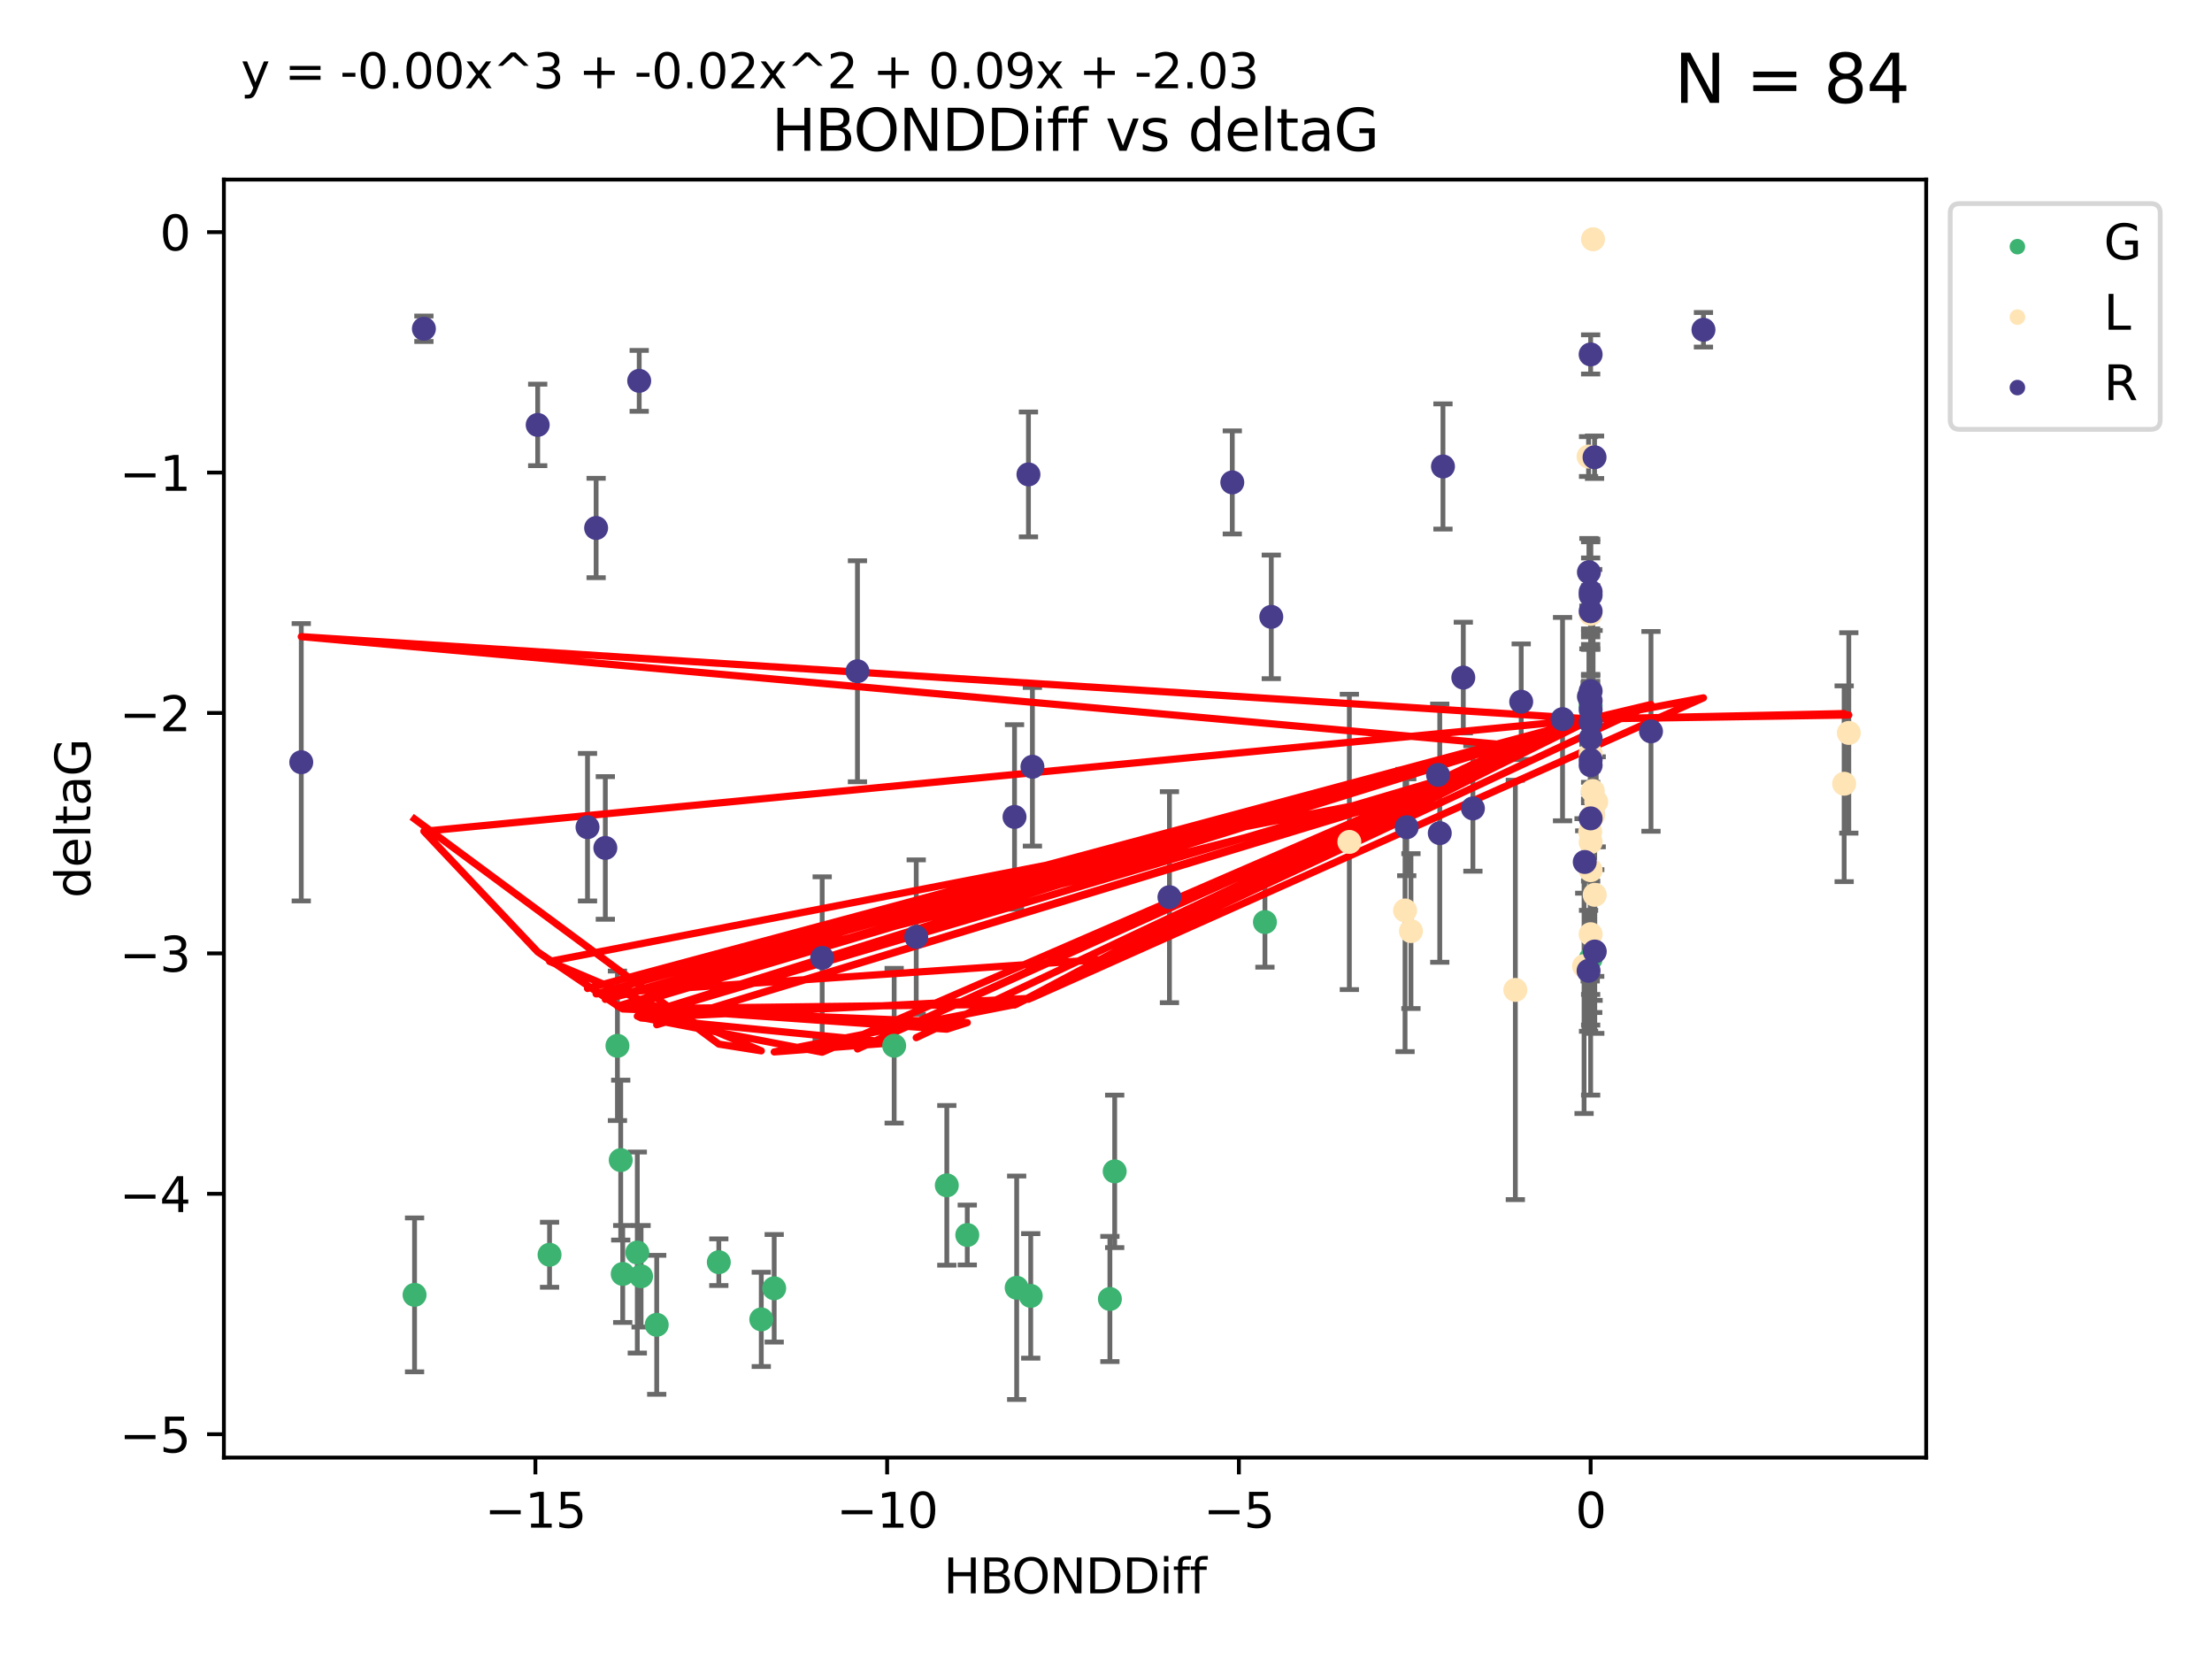 <?xml version="1.0" encoding="utf-8" standalone="no"?>
<!DOCTYPE svg PUBLIC "-//W3C//DTD SVG 1.1//EN"
  "http://www.w3.org/Graphics/SVG/1.1/DTD/svg11.dtd">
<svg xmlns:xlink="http://www.w3.org/1999/xlink" width="460.8pt" height="345.6pt" viewBox="0 0 460.8 345.6" xmlns="http://www.w3.org/2000/svg" version="1.1">
 <defs>
  <style type="text/css">*{stroke-linejoin: round; stroke-linecap: butt}</style>
 </defs>
 <g id="figure_1">
  <g id="patch_1">
   <path d="M 0 345.6 
L 460.8 345.6 
L 460.8 0 
L 0 0 
z
" style="fill: #ffffff"/>
  </g>
  <g id="axes_1">
   <g id="patch_2">
    <path d="M 46.64 303.64 
L 401.26 303.64 
L 401.26 37.411 
L 46.64 37.411 
z
" style="fill: #ffffff"/>
   </g>
   <g id="PathCollection_1">
    <defs>
     <path id="mf36484d44e" d="M 0 1.118 
C 0.297 1.118 0.581 1 0.791 0.791 
C 1 0.581 1.118 0.297 1.118 0 
C 1.118 -0.297 1 -0.581 0.791 -0.791 
C 0.581 -1 0.297 -1.118 0 -1.118 
C -0.297 -1.118 -0.581 -1 -0.791 -0.791 
C -1 -0.581 -1.118 -0.297 -1.118 0 
C -1.118 0.297 -1 0.581 -0.791 0.791 
C -0.581 1 -0.297 1.118 0 1.118 
z
" style="stroke: #3cb371"/>
    </defs>
    <g clip-path="url(#p2fcd797a13)">
     <use xlink:href="#mf36484d44e" x="86.36" y="269.743" style="fill: #3cb371; stroke: #3cb371"/>
     <use xlink:href="#mf36484d44e" x="149.742" y="262.941" style="fill: #3cb371; stroke: #3cb371"/>
     <use xlink:href="#mf36484d44e" x="158.588" y="274.852" style="fill: #3cb371; stroke: #3cb371"/>
     <use xlink:href="#mf36484d44e" x="114.482" y="261.384" style="fill: #3cb371; stroke: #3cb371"/>
     <use xlink:href="#mf36484d44e" x="136.806" y="275.981" style="fill: #3cb371; stroke: #3cb371"/>
     <use xlink:href="#mf36484d44e" x="214.72" y="269.962" style="fill: #3cb371; stroke: #3cb371"/>
     <use xlink:href="#mf36484d44e" x="133.548" y="265.873" style="fill: #3cb371; stroke: #3cb371"/>
     <use xlink:href="#mf36484d44e" x="186.272" y="217.844" style="fill: #3cb371; stroke: #3cb371"/>
     <use xlink:href="#mf36484d44e" x="161.279" y="268.374" style="fill: #3cb371; stroke: #3cb371"/>
     <use xlink:href="#mf36484d44e" x="211.792" y="268.264" style="fill: #3cb371; stroke: #3cb371"/>
     <use xlink:href="#mf36484d44e" x="129.724" y="265.388" style="fill: #3cb371; stroke: #3cb371"/>
     <use xlink:href="#mf36484d44e" x="201.503" y="257.275" style="fill: #3cb371; stroke: #3cb371"/>
     <use xlink:href="#mf36484d44e" x="197.238" y="246.928" style="fill: #3cb371; stroke: #3cb371"/>
     <use xlink:href="#mf36484d44e" x="128.625" y="217.864" style="fill: #3cb371; stroke: #3cb371"/>
     <use xlink:href="#mf36484d44e" x="132.763" y="260.925" style="fill: #3cb371; stroke: #3cb371"/>
     <use xlink:href="#mf36484d44e" x="129.31" y="241.67" style="fill: #3cb371; stroke: #3cb371"/>
     <use xlink:href="#mf36484d44e" x="263.509" y="192.087" style="fill: #3cb371; stroke: #3cb371"/>
     <use xlink:href="#mf36484d44e" x="231.212" y="270.601" style="fill: #3cb371; stroke: #3cb371"/>
     <use xlink:href="#mf36484d44e" x="232.21" y="244.017" style="fill: #3cb371; stroke: #3cb371"/>
     <use xlink:href="#mf36484d44e" x="331.359" y="199.747" style="fill: #3cb371; stroke: #3cb371"/>
     <use xlink:href="#mf36484d44e" x="331.359" y="146.993" style="fill: #3cb371; stroke: #3cb371"/>
    </g>
   </g>
   <g id="PathCollection_2">
    <defs>
     <path id="m81b41d807a" d="M 0 1.118 
C 0.297 1.118 0.581 1 0.791 0.791 
C 1 0.581 1.118 0.297 1.118 0 
C 1.118 -0.297 1 -0.581 0.791 -0.791 
C 0.581 -1 0.297 -1.118 0 -1.118 
C -0.297 -1.118 -0.581 -1 -0.791 -0.791 
C -1 -0.581 -1.118 -0.297 -1.118 0 
C -1.118 0.297 -1 0.581 -0.791 0.791 
C -0.581 1 -0.297 1.118 0 1.118 
z
" style="stroke: #ffe4b5"/>
    </defs>
    <g clip-path="url(#p2fcd797a13)">
     <use xlink:href="#m81b41d807a" x="293.926" y="193.963" style="fill: #ffe4b5; stroke: #ffe4b5"/>
     <use xlink:href="#m81b41d807a" x="292.699" y="189.669" style="fill: #ffe4b5; stroke: #ffe4b5"/>
     <use xlink:href="#m81b41d807a" x="331.852" y="49.844" style="fill: #ffe4b5; stroke: #ffe4b5"/>
     <use xlink:href="#m81b41d807a" x="331.796" y="164.777" style="fill: #ffe4b5; stroke: #ffe4b5"/>
     <use xlink:href="#m81b41d807a" x="331.359" y="127.882" style="fill: #ffe4b5; stroke: #ffe4b5"/>
     <use xlink:href="#m81b41d807a" x="384.171" y="163.267" style="fill: #ffe4b5; stroke: #ffe4b5"/>
     <use xlink:href="#m81b41d807a" x="331.268" y="173.285" style="fill: #ffe4b5; stroke: #ffe4b5"/>
     <use xlink:href="#m81b41d807a" x="331.359" y="156.973" style="fill: #ffe4b5; stroke: #ffe4b5"/>
     <use xlink:href="#m81b41d807a" x="281.095" y="175.387" style="fill: #ffe4b5; stroke: #ffe4b5"/>
     <use xlink:href="#m81b41d807a" x="331.359" y="194.612" style="fill: #ffe4b5; stroke: #ffe4b5"/>
     <use xlink:href="#m81b41d807a" x="329.989" y="201.253" style="fill: #ffe4b5; stroke: #ffe4b5"/>
     <use xlink:href="#m81b41d807a" x="315.674" y="206.221" style="fill: #ffe4b5; stroke: #ffe4b5"/>
     <use xlink:href="#m81b41d807a" x="332.52" y="167.034" style="fill: #ffe4b5; stroke: #ffe4b5"/>
     <use xlink:href="#m81b41d807a" x="330.927" y="95.108" style="fill: #ffe4b5; stroke: #ffe4b5"/>
     <use xlink:href="#m81b41d807a" x="331.866" y="169.864" style="fill: #ffe4b5; stroke: #ffe4b5"/>
     <use xlink:href="#m81b41d807a" x="332.208" y="186.408" style="fill: #ffe4b5; stroke: #ffe4b5"/>
     <use xlink:href="#m81b41d807a" x="385.141" y="152.682" style="fill: #ffe4b5; stroke: #ffe4b5"/>
     <use xlink:href="#m81b41d807a" x="331.359" y="181.269" style="fill: #ffe4b5; stroke: #ffe4b5"/>
     <use xlink:href="#m81b41d807a" x="331.359" y="175.429" style="fill: #ffe4b5; stroke: #ffe4b5"/>
    </g>
   </g>
   <g id="PathCollection_3">
    <defs>
     <path id="m4c431c8a2c" d="M 0 1.118 
C 0.297 1.118 0.581 1 0.791 0.791 
C 1 0.581 1.118 0.297 1.118 0 
C 1.118 -0.297 1 -0.581 0.791 -0.791 
C 0.581 -1 0.297 -1.118 0 -1.118 
C -0.297 -1.118 -0.581 -1 -0.791 -0.791 
C -1 -0.581 -1.118 -0.297 -1.118 0 
C -1.118 0.297 -1 0.581 -0.791 0.791 
C -0.581 1 -0.297 1.118 0 1.118 
z
" style="stroke: #483d8b"/>
    </defs>
    <g clip-path="url(#p2fcd797a13)">
     <use xlink:href="#m4c431c8a2c" x="88.306" y="68.484" style="fill: #483d8b; stroke: #483d8b"/>
     <use xlink:href="#m4c431c8a2c" x="112.012" y="88.522" style="fill: #483d8b; stroke: #483d8b"/>
     <use xlink:href="#m4c431c8a2c" x="214.245" y="98.829" style="fill: #483d8b; stroke: #483d8b"/>
     <use xlink:href="#m4c431c8a2c" x="62.759" y="158.788" style="fill: #483d8b; stroke: #483d8b"/>
     <use xlink:href="#m4c431c8a2c" x="331.359" y="147.842" style="fill: #483d8b; stroke: #483d8b"/>
     <use xlink:href="#m4c431c8a2c" x="124.183" y="109.988" style="fill: #483d8b; stroke: #483d8b"/>
     <use xlink:href="#m4c431c8a2c" x="299.93" y="173.56" style="fill: #483d8b; stroke: #483d8b"/>
     <use xlink:href="#m4c431c8a2c" x="133.158" y="79.336" style="fill: #483d8b; stroke: #483d8b"/>
     <use xlink:href="#m4c431c8a2c" x="171.276" y="199.552" style="fill: #483d8b; stroke: #483d8b"/>
     <use xlink:href="#m4c431c8a2c" x="331.359" y="153.808" style="fill: #483d8b; stroke: #483d8b"/>
     <use xlink:href="#m4c431c8a2c" x="331.002" y="119.203" style="fill: #483d8b; stroke: #483d8b"/>
     <use xlink:href="#m4c431c8a2c" x="330.13" y="179.566" style="fill: #483d8b; stroke: #483d8b"/>
     <use xlink:href="#m4c431c8a2c" x="331.359" y="170.48" style="fill: #483d8b; stroke: #483d8b"/>
     <use xlink:href="#m4c431c8a2c" x="178.623" y="139.834" style="fill: #483d8b; stroke: #483d8b"/>
     <use xlink:href="#m4c431c8a2c" x="325.507" y="149.808" style="fill: #483d8b; stroke: #483d8b"/>
     <use xlink:href="#m4c431c8a2c" x="256.709" y="100.493" style="fill: #483d8b; stroke: #483d8b"/>
     <use xlink:href="#m4c431c8a2c" x="331" y="145.105" style="fill: #483d8b; stroke: #483d8b"/>
     <use xlink:href="#m4c431c8a2c" x="190.866" y="195.195" style="fill: #483d8b; stroke: #483d8b"/>
     <use xlink:href="#m4c431c8a2c" x="331.359" y="123.281" style="fill: #483d8b; stroke: #483d8b"/>
     <use xlink:href="#m4c431c8a2c" x="215.073" y="159.732" style="fill: #483d8b; stroke: #483d8b"/>
     <use xlink:href="#m4c431c8a2c" x="354.862" y="68.697" style="fill: #483d8b; stroke: #483d8b"/>
     <use xlink:href="#m4c431c8a2c" x="331.359" y="158.322" style="fill: #483d8b; stroke: #483d8b"/>
     <use xlink:href="#m4c431c8a2c" x="304.833" y="141.152" style="fill: #483d8b; stroke: #483d8b"/>
     <use xlink:href="#m4c431c8a2c" x="332.221" y="198.218" style="fill: #483d8b; stroke: #483d8b"/>
     <use xlink:href="#m4c431c8a2c" x="211.344" y="170.178" style="fill: #483d8b; stroke: #483d8b"/>
     <use xlink:href="#m4c431c8a2c" x="293.049" y="172.33" style="fill: #483d8b; stroke: #483d8b"/>
     <use xlink:href="#m4c431c8a2c" x="126.102" y="176.64" style="fill: #483d8b; stroke: #483d8b"/>
     <use xlink:href="#m4c431c8a2c" x="331.359" y="127.33" style="fill: #483d8b; stroke: #483d8b"/>
     <use xlink:href="#m4c431c8a2c" x="343.932" y="152.358" style="fill: #483d8b; stroke: #483d8b"/>
     <use xlink:href="#m4c431c8a2c" x="243.617" y="186.896" style="fill: #483d8b; stroke: #483d8b"/>
     <use xlink:href="#m4c431c8a2c" x="331.359" y="145.97" style="fill: #483d8b; stroke: #483d8b"/>
     <use xlink:href="#m4c431c8a2c" x="122.39" y="172.321" style="fill: #483d8b; stroke: #483d8b"/>
     <use xlink:href="#m4c431c8a2c" x="331.359" y="123.986" style="fill: #483d8b; stroke: #483d8b"/>
     <use xlink:href="#m4c431c8a2c" x="299.568" y="161.428" style="fill: #483d8b; stroke: #483d8b"/>
     <use xlink:href="#m4c431c8a2c" x="316.895" y="146.181" style="fill: #483d8b; stroke: #483d8b"/>
     <use xlink:href="#m4c431c8a2c" x="306.835" y="168.407" style="fill: #483d8b; stroke: #483d8b"/>
     <use xlink:href="#m4c431c8a2c" x="300.597" y="97.176" style="fill: #483d8b; stroke: #483d8b"/>
     <use xlink:href="#m4c431c8a2c" x="331.359" y="73.83" style="fill: #483d8b; stroke: #483d8b"/>
     <use xlink:href="#m4c431c8a2c" x="332.174" y="95.253" style="fill: #483d8b; stroke: #483d8b"/>
     <use xlink:href="#m4c431c8a2c" x="331.359" y="159.412" style="fill: #483d8b; stroke: #483d8b"/>
     <use xlink:href="#m4c431c8a2c" x="264.832" y="128.503" style="fill: #483d8b; stroke: #483d8b"/>
     <use xlink:href="#m4c431c8a2c" x="331.359" y="143.969" style="fill: #483d8b; stroke: #483d8b"/>
     <use xlink:href="#m4c431c8a2c" x="330.927" y="202.235" style="fill: #483d8b; stroke: #483d8b"/>
     <use xlink:href="#m4c431c8a2c" x="331.359" y="150.447" style="fill: #483d8b; stroke: #483d8b"/>
    </g>
   </g>
   <g id="matplotlib.axis_1">
    <g id="xtick_1">
     <g id="line2d_1">
      <defs>
       <path id="mb02b53c745" d="M 0 0 
L 0 3.5 
" style="stroke: #000000; stroke-width: 0.8"/>
      </defs>
      <g>
       <use xlink:href="#mb02b53c745" x="111.532" y="303.64" style="stroke: #000000; stroke-width: 0.8"/>
      </g>
     </g>
     <g id="text_1">
      <!-- −15 -->
      <g transform="translate(100.979 318.238)scale(0.1 -0.1)">
       <defs>
        <path id="DejaVuSans-2212" d="M 678 2272 
L 4684 2272 
L 4684 1741 
L 678 1741 
L 678 2272 
z
" transform="scale(0.016)"/>
        <path id="DejaVuSans-31" d="M 794 531 
L 1825 531 
L 1825 4091 
L 703 3866 
L 703 4441 
L 1819 4666 
L 2450 4666 
L 2450 531 
L 3481 531 
L 3481 0 
L 794 0 
L 794 531 
z
" transform="scale(0.016)"/>
        <path id="DejaVuSans-35" d="M 691 4666 
L 3169 4666 
L 3169 4134 
L 1269 4134 
L 1269 2991 
Q 1406 3038 1543 3061 
Q 1681 3084 1819 3084 
Q 2600 3084 3056 2656 
Q 3513 2228 3513 1497 
Q 3513 744 3044 326 
Q 2575 -91 1722 -91 
Q 1428 -91 1123 -41 
Q 819 9 494 109 
L 494 744 
Q 775 591 1075 516 
Q 1375 441 1709 441 
Q 2250 441 2565 725 
Q 2881 1009 2881 1497 
Q 2881 1984 2565 2268 
Q 2250 2553 1709 2553 
Q 1456 2553 1204 2497 
Q 953 2441 691 2322 
L 691 4666 
z
" transform="scale(0.016)"/>
       </defs>
       <use xlink:href="#DejaVuSans-2212"/>
       <use xlink:href="#DejaVuSans-31" x="83.789"/>
       <use xlink:href="#DejaVuSans-35" x="147.412"/>
      </g>
     </g>
    </g>
    <g id="xtick_2">
     <g id="line2d_2">
      <g>
       <use xlink:href="#mb02b53c745" x="184.807" y="303.64" style="stroke: #000000; stroke-width: 0.8"/>
      </g>
     </g>
     <g id="text_2">
      <!-- −10 -->
      <g transform="translate(174.255 318.238)scale(0.1 -0.1)">
       <defs>
        <path id="DejaVuSans-30" d="M 2034 4250 
Q 1547 4250 1301 3770 
Q 1056 3291 1056 2328 
Q 1056 1369 1301 889 
Q 1547 409 2034 409 
Q 2525 409 2770 889 
Q 3016 1369 3016 2328 
Q 3016 3291 2770 3770 
Q 2525 4250 2034 4250 
z
M 2034 4750 
Q 2819 4750 3233 4129 
Q 3647 3509 3647 2328 
Q 3647 1150 3233 529 
Q 2819 -91 2034 -91 
Q 1250 -91 836 529 
Q 422 1150 422 2328 
Q 422 3509 836 4129 
Q 1250 4750 2034 4750 
z
" transform="scale(0.016)"/>
       </defs>
       <use xlink:href="#DejaVuSans-2212"/>
       <use xlink:href="#DejaVuSans-31" x="83.789"/>
       <use xlink:href="#DejaVuSans-30" x="147.412"/>
      </g>
     </g>
    </g>
    <g id="xtick_3">
     <g id="line2d_3">
      <g>
       <use xlink:href="#mb02b53c745" x="258.083" y="303.64" style="stroke: #000000; stroke-width: 0.8"/>
      </g>
     </g>
     <g id="text_3">
      <!-- −5 -->
      <g transform="translate(250.712 318.238)scale(0.1 -0.1)">
       <use xlink:href="#DejaVuSans-2212"/>
       <use xlink:href="#DejaVuSans-35" x="83.789"/>
      </g>
     </g>
    </g>
    <g id="xtick_4">
     <g id="line2d_4">
      <g>
       <use xlink:href="#mb02b53c745" x="331.359" y="303.64" style="stroke: #000000; stroke-width: 0.8"/>
      </g>
     </g>
     <g id="text_4">
      <!-- 0 -->
      <g transform="translate(328.178 318.238)scale(0.1 -0.1)">
       <use xlink:href="#DejaVuSans-30"/>
      </g>
     </g>
    </g>
    <g id="text_5">
     <!-- HBONDDiff -->
     <g transform="translate(196.561 331.917)scale(0.1 -0.1)">
      <defs>
       <path id="DejaVuSans-48" d="M 628 4666 
L 1259 4666 
L 1259 2753 
L 3553 2753 
L 3553 4666 
L 4184 4666 
L 4184 0 
L 3553 0 
L 3553 2222 
L 1259 2222 
L 1259 0 
L 628 0 
L 628 4666 
z
" transform="scale(0.016)"/>
       <path id="DejaVuSans-42" d="M 1259 2228 
L 1259 519 
L 2272 519 
Q 2781 519 3026 730 
Q 3272 941 3272 1375 
Q 3272 1813 3026 2020 
Q 2781 2228 2272 2228 
L 1259 2228 
z
M 1259 4147 
L 1259 2741 
L 2194 2741 
Q 2656 2741 2882 2914 
Q 3109 3088 3109 3444 
Q 3109 3797 2882 3972 
Q 2656 4147 2194 4147 
L 1259 4147 
z
M 628 4666 
L 2241 4666 
Q 2963 4666 3353 4366 
Q 3744 4066 3744 3513 
Q 3744 3084 3544 2831 
Q 3344 2578 2956 2516 
Q 3422 2416 3680 2098 
Q 3938 1781 3938 1306 
Q 3938 681 3513 340 
Q 3088 0 2303 0 
L 628 0 
L 628 4666 
z
" transform="scale(0.016)"/>
       <path id="DejaVuSans-4f" d="M 2522 4238 
Q 1834 4238 1429 3725 
Q 1025 3213 1025 2328 
Q 1025 1447 1429 934 
Q 1834 422 2522 422 
Q 3209 422 3611 934 
Q 4013 1447 4013 2328 
Q 4013 3213 3611 3725 
Q 3209 4238 2522 4238 
z
M 2522 4750 
Q 3503 4750 4090 4092 
Q 4678 3434 4678 2328 
Q 4678 1225 4090 567 
Q 3503 -91 2522 -91 
Q 1538 -91 948 565 
Q 359 1222 359 2328 
Q 359 3434 948 4092 
Q 1538 4750 2522 4750 
z
" transform="scale(0.016)"/>
       <path id="DejaVuSans-4e" d="M 628 4666 
L 1478 4666 
L 3547 763 
L 3547 4666 
L 4159 4666 
L 4159 0 
L 3309 0 
L 1241 3903 
L 1241 0 
L 628 0 
L 628 4666 
z
" transform="scale(0.016)"/>
       <path id="DejaVuSans-44" d="M 1259 4147 
L 1259 519 
L 2022 519 
Q 2988 519 3436 956 
Q 3884 1394 3884 2338 
Q 3884 3275 3436 3711 
Q 2988 4147 2022 4147 
L 1259 4147 
z
M 628 4666 
L 1925 4666 
Q 3281 4666 3915 4102 
Q 4550 3538 4550 2338 
Q 4550 1131 3912 565 
Q 3275 0 1925 0 
L 628 0 
L 628 4666 
z
" transform="scale(0.016)"/>
       <path id="DejaVuSans-69" d="M 603 3500 
L 1178 3500 
L 1178 0 
L 603 0 
L 603 3500 
z
M 603 4863 
L 1178 4863 
L 1178 4134 
L 603 4134 
L 603 4863 
z
" transform="scale(0.016)"/>
       <path id="DejaVuSans-66" d="M 2375 4863 
L 2375 4384 
L 1825 4384 
Q 1516 4384 1395 4259 
Q 1275 4134 1275 3809 
L 1275 3500 
L 2222 3500 
L 2222 3053 
L 1275 3053 
L 1275 0 
L 697 0 
L 697 3053 
L 147 3053 
L 147 3500 
L 697 3500 
L 697 3744 
Q 697 4328 969 4595 
Q 1241 4863 1831 4863 
L 2375 4863 
z
" transform="scale(0.016)"/>
      </defs>
      <use xlink:href="#DejaVuSans-48"/>
      <use xlink:href="#DejaVuSans-42" x="75.195"/>
      <use xlink:href="#DejaVuSans-4f" x="142.049"/>
      <use xlink:href="#DejaVuSans-4e" x="220.76"/>
      <use xlink:href="#DejaVuSans-44" x="295.564"/>
      <use xlink:href="#DejaVuSans-44" x="372.566"/>
      <use xlink:href="#DejaVuSans-69" x="449.568"/>
      <use xlink:href="#DejaVuSans-66" x="477.352"/>
      <use xlink:href="#DejaVuSans-66" x="512.557"/>
     </g>
    </g>
   </g>
   <g id="matplotlib.axis_2">
    <g id="ytick_1">
     <g id="line2d_5">
      <defs>
       <path id="m075d0a35a5" d="M 0 0 
L -3.5 0 
" style="stroke: #000000; stroke-width: 0.8"/>
      </defs>
      <g>
       <use xlink:href="#m075d0a35a5" x="46.64" y="298.777" style="stroke: #000000; stroke-width: 0.8"/>
      </g>
     </g>
     <g id="text_6">
      <!-- −5 -->
      <g transform="translate(24.898 302.577)scale(0.1 -0.1)">
       <use xlink:href="#DejaVuSans-2212"/>
       <use xlink:href="#DejaVuSans-35" x="83.789"/>
      </g>
     </g>
    </g>
    <g id="ytick_2">
     <g id="line2d_6">
      <g>
       <use xlink:href="#m075d0a35a5" x="46.64" y="248.693" style="stroke: #000000; stroke-width: 0.8"/>
      </g>
     </g>
     <g id="text_7">
      <!-- −4 -->
      <g transform="translate(24.898 252.493)scale(0.1 -0.1)">
       <defs>
        <path id="DejaVuSans-34" d="M 2419 4116 
L 825 1625 
L 2419 1625 
L 2419 4116 
z
M 2253 4666 
L 3047 4666 
L 3047 1625 
L 3713 1625 
L 3713 1100 
L 3047 1100 
L 3047 0 
L 2419 0 
L 2419 1100 
L 313 1100 
L 313 1709 
L 2253 4666 
z
" transform="scale(0.016)"/>
       </defs>
       <use xlink:href="#DejaVuSans-2212"/>
       <use xlink:href="#DejaVuSans-34" x="83.789"/>
      </g>
     </g>
    </g>
    <g id="ytick_3">
     <g id="line2d_7">
      <g>
       <use xlink:href="#m075d0a35a5" x="46.64" y="198.609" style="stroke: #000000; stroke-width: 0.8"/>
      </g>
     </g>
     <g id="text_8">
      <!-- −3 -->
      <g transform="translate(24.898 202.409)scale(0.1 -0.1)">
       <defs>
        <path id="DejaVuSans-33" d="M 2597 2516 
Q 3050 2419 3304 2112 
Q 3559 1806 3559 1356 
Q 3559 666 3084 287 
Q 2609 -91 1734 -91 
Q 1441 -91 1130 -33 
Q 819 25 488 141 
L 488 750 
Q 750 597 1062 519 
Q 1375 441 1716 441 
Q 2309 441 2620 675 
Q 2931 909 2931 1356 
Q 2931 1769 2642 2001 
Q 2353 2234 1838 2234 
L 1294 2234 
L 1294 2753 
L 1863 2753 
Q 2328 2753 2575 2939 
Q 2822 3125 2822 3475 
Q 2822 3834 2567 4026 
Q 2313 4219 1838 4219 
Q 1578 4219 1281 4162 
Q 984 4106 628 3988 
L 628 4550 
Q 988 4650 1302 4700 
Q 1616 4750 1894 4750 
Q 2613 4750 3031 4423 
Q 3450 4097 3450 3541 
Q 3450 3153 3228 2886 
Q 3006 2619 2597 2516 
z
" transform="scale(0.016)"/>
       </defs>
       <use xlink:href="#DejaVuSans-2212"/>
       <use xlink:href="#DejaVuSans-33" x="83.789"/>
      </g>
     </g>
    </g>
    <g id="ytick_4">
     <g id="line2d_8">
      <g>
       <use xlink:href="#m075d0a35a5" x="46.64" y="148.525" style="stroke: #000000; stroke-width: 0.8"/>
      </g>
     </g>
     <g id="text_9">
      <!-- −2 -->
      <g transform="translate(24.898 152.325)scale(0.1 -0.1)">
       <defs>
        <path id="DejaVuSans-32" d="M 1228 531 
L 3431 531 
L 3431 0 
L 469 0 
L 469 531 
Q 828 903 1448 1529 
Q 2069 2156 2228 2338 
Q 2531 2678 2651 2914 
Q 2772 3150 2772 3378 
Q 2772 3750 2511 3984 
Q 2250 4219 1831 4219 
Q 1534 4219 1204 4116 
Q 875 4013 500 3803 
L 500 4441 
Q 881 4594 1212 4672 
Q 1544 4750 1819 4750 
Q 2544 4750 2975 4387 
Q 3406 4025 3406 3419 
Q 3406 3131 3298 2873 
Q 3191 2616 2906 2266 
Q 2828 2175 2409 1742 
Q 1991 1309 1228 531 
z
" transform="scale(0.016)"/>
       </defs>
       <use xlink:href="#DejaVuSans-2212"/>
       <use xlink:href="#DejaVuSans-32" x="83.789"/>
      </g>
     </g>
    </g>
    <g id="ytick_5">
     <g id="line2d_9">
      <g>
       <use xlink:href="#m075d0a35a5" x="46.64" y="98.441" style="stroke: #000000; stroke-width: 0.8"/>
      </g>
     </g>
     <g id="text_10">
      <!-- −1 -->
      <g transform="translate(24.898 102.241)scale(0.1 -0.1)">
       <use xlink:href="#DejaVuSans-2212"/>
       <use xlink:href="#DejaVuSans-31" x="83.789"/>
      </g>
     </g>
    </g>
    <g id="ytick_6">
     <g id="line2d_10">
      <g>
       <use xlink:href="#m075d0a35a5" x="46.64" y="48.357" style="stroke: #000000; stroke-width: 0.8"/>
      </g>
     </g>
     <g id="text_11">
      <!-- 0 -->
      <g transform="translate(33.278 52.157)scale(0.1 -0.1)">
       <use xlink:href="#DejaVuSans-30"/>
      </g>
     </g>
    </g>
    <g id="text_12">
     <!-- deltaG -->
     <g transform="translate(18.818 187.064)rotate(-90)scale(0.1 -0.1)">
      <defs>
       <path id="DejaVuSans-64" d="M 2906 2969 
L 2906 4863 
L 3481 4863 
L 3481 0 
L 2906 0 
L 2906 525 
Q 2725 213 2448 61 
Q 2172 -91 1784 -91 
Q 1150 -91 751 415 
Q 353 922 353 1747 
Q 353 2572 751 3078 
Q 1150 3584 1784 3584 
Q 2172 3584 2448 3432 
Q 2725 3281 2906 2969 
z
M 947 1747 
Q 947 1113 1208 752 
Q 1469 391 1925 391 
Q 2381 391 2643 752 
Q 2906 1113 2906 1747 
Q 2906 2381 2643 2742 
Q 2381 3103 1925 3103 
Q 1469 3103 1208 2742 
Q 947 2381 947 1747 
z
" transform="scale(0.016)"/>
       <path id="DejaVuSans-65" d="M 3597 1894 
L 3597 1613 
L 953 1613 
Q 991 1019 1311 708 
Q 1631 397 2203 397 
Q 2534 397 2845 478 
Q 3156 559 3463 722 
L 3463 178 
Q 3153 47 2828 -22 
Q 2503 -91 2169 -91 
Q 1331 -91 842 396 
Q 353 884 353 1716 
Q 353 2575 817 3079 
Q 1281 3584 2069 3584 
Q 2775 3584 3186 3129 
Q 3597 2675 3597 1894 
z
M 3022 2063 
Q 3016 2534 2758 2815 
Q 2500 3097 2075 3097 
Q 1594 3097 1305 2825 
Q 1016 2553 972 2059 
L 3022 2063 
z
" transform="scale(0.016)"/>
       <path id="DejaVuSans-6c" d="M 603 4863 
L 1178 4863 
L 1178 0 
L 603 0 
L 603 4863 
z
" transform="scale(0.016)"/>
       <path id="DejaVuSans-74" d="M 1172 4494 
L 1172 3500 
L 2356 3500 
L 2356 3053 
L 1172 3053 
L 1172 1153 
Q 1172 725 1289 603 
Q 1406 481 1766 481 
L 2356 481 
L 2356 0 
L 1766 0 
Q 1100 0 847 248 
Q 594 497 594 1153 
L 594 3053 
L 172 3053 
L 172 3500 
L 594 3500 
L 594 4494 
L 1172 4494 
z
" transform="scale(0.016)"/>
       <path id="DejaVuSans-61" d="M 2194 1759 
Q 1497 1759 1228 1600 
Q 959 1441 959 1056 
Q 959 750 1161 570 
Q 1363 391 1709 391 
Q 2188 391 2477 730 
Q 2766 1069 2766 1631 
L 2766 1759 
L 2194 1759 
z
M 3341 1997 
L 3341 0 
L 2766 0 
L 2766 531 
Q 2569 213 2275 61 
Q 1981 -91 1556 -91 
Q 1019 -91 701 211 
Q 384 513 384 1019 
Q 384 1609 779 1909 
Q 1175 2209 1959 2209 
L 2766 2209 
L 2766 2266 
Q 2766 2663 2505 2880 
Q 2244 3097 1772 3097 
Q 1472 3097 1187 3025 
Q 903 2953 641 2809 
L 641 3341 
Q 956 3463 1253 3523 
Q 1550 3584 1831 3584 
Q 2591 3584 2966 3190 
Q 3341 2797 3341 1997 
z
" transform="scale(0.016)"/>
       <path id="DejaVuSans-47" d="M 3809 666 
L 3809 1919 
L 2778 1919 
L 2778 2438 
L 4434 2438 
L 4434 434 
Q 4069 175 3628 42 
Q 3188 -91 2688 -91 
Q 1594 -91 976 548 
Q 359 1188 359 2328 
Q 359 3472 976 4111 
Q 1594 4750 2688 4750 
Q 3144 4750 3555 4637 
Q 3966 4525 4313 4306 
L 4313 3634 
Q 3963 3931 3569 4081 
Q 3175 4231 2741 4231 
Q 1884 4231 1454 3753 
Q 1025 3275 1025 2328 
Q 1025 1384 1454 906 
Q 1884 428 2741 428 
Q 3075 428 3337 486 
Q 3600 544 3809 666 
z
" transform="scale(0.016)"/>
      </defs>
      <use xlink:href="#DejaVuSans-64"/>
      <use xlink:href="#DejaVuSans-65" x="63.477"/>
      <use xlink:href="#DejaVuSans-6c" x="125"/>
      <use xlink:href="#DejaVuSans-74" x="152.783"/>
      <use xlink:href="#DejaVuSans-61" x="191.992"/>
      <use xlink:href="#DejaVuSans-47" x="253.271"/>
     </g>
    </g>
   </g>
   <g id="LineCollection_1">
    <path d="M 86.36 285.772 
L 86.36 253.715 
" clip-path="url(#p2fcd797a13)" style="fill: none; stroke: #696969"/>
    <path d="M 149.742 267.802 
L 149.742 258.079 
" clip-path="url(#p2fcd797a13)" style="fill: none; stroke: #696969"/>
    <path d="M 158.588 284.67 
L 158.588 265.033 
" clip-path="url(#p2fcd797a13)" style="fill: none; stroke: #696969"/>
    <path d="M 114.482 268.157 
L 114.482 254.61 
" clip-path="url(#p2fcd797a13)" style="fill: none; stroke: #696969"/>
    <path d="M 136.806 290.456 
L 136.806 261.506 
" clip-path="url(#p2fcd797a13)" style="fill: none; stroke: #696969"/>
    <path d="M 214.72 282.93 
L 214.72 256.993 
" clip-path="url(#p2fcd797a13)" style="fill: none; stroke: #696969"/>
    <path d="M 133.548 276.45 
L 133.548 255.296 
" clip-path="url(#p2fcd797a13)" style="fill: none; stroke: #696969"/>
    <path d="M 186.272 233.954 
L 186.272 201.734 
" clip-path="url(#p2fcd797a13)" style="fill: none; stroke: #696969"/>
    <path d="M 161.279 279.576 
L 161.279 257.173 
" clip-path="url(#p2fcd797a13)" style="fill: none; stroke: #696969"/>
    <path d="M 211.792 291.539 
L 211.792 244.989 
" clip-path="url(#p2fcd797a13)" style="fill: none; stroke: #696969"/>
    <path d="M 129.724 275.487 
L 129.724 255.289 
" clip-path="url(#p2fcd797a13)" style="fill: none; stroke: #696969"/>
    <path d="M 201.503 263.511 
L 201.503 251.039 
" clip-path="url(#p2fcd797a13)" style="fill: none; stroke: #696969"/>
    <path d="M 197.238 263.558 
L 197.238 230.298 
" clip-path="url(#p2fcd797a13)" style="fill: none; stroke: #696969"/>
    <path d="M 128.625 233.433 
L 128.625 202.294 
" clip-path="url(#p2fcd797a13)" style="fill: none; stroke: #696969"/>
    <path d="M 132.763 281.862 
L 132.763 239.989 
" clip-path="url(#p2fcd797a13)" style="fill: none; stroke: #696969"/>
    <path d="M 129.31 258.322 
L 129.31 225.017 
" clip-path="url(#p2fcd797a13)" style="fill: none; stroke: #696969"/>
    <path d="M 263.509 201.481 
L 263.509 182.694 
" clip-path="url(#p2fcd797a13)" style="fill: none; stroke: #696969"/>
    <path d="M 231.212 283.638 
L 231.212 257.563 
" clip-path="url(#p2fcd797a13)" style="fill: none; stroke: #696969"/>
    <path d="M 232.21 259.9 
L 232.21 228.135 
" clip-path="url(#p2fcd797a13)" style="fill: none; stroke: #696969"/>
    <path d="M 331.359 228.126 
L 331.359 171.368 
" clip-path="url(#p2fcd797a13)" style="fill: none; stroke: #696969"/>
    <path d="M 331.359 162.971 
L 331.359 131.014 
" clip-path="url(#p2fcd797a13)" style="fill: none; stroke: #696969"/>
   </g>
   <g id="line2d_11">
    <defs>
     <path id="m4fc18c5798" d="M 2 0 
L -2 -0 
" style="stroke: #696969"/>
    </defs>
    <g clip-path="url(#p2fcd797a13)">
     <use xlink:href="#m4fc18c5798" x="86.36" y="285.772" style="fill: #696969; stroke: #696969"/>
     <use xlink:href="#m4fc18c5798" x="149.742" y="267.802" style="fill: #696969; stroke: #696969"/>
     <use xlink:href="#m4fc18c5798" x="158.588" y="284.67" style="fill: #696969; stroke: #696969"/>
     <use xlink:href="#m4fc18c5798" x="114.482" y="268.157" style="fill: #696969; stroke: #696969"/>
     <use xlink:href="#m4fc18c5798" x="136.806" y="290.456" style="fill: #696969; stroke: #696969"/>
     <use xlink:href="#m4fc18c5798" x="214.72" y="282.93" style="fill: #696969; stroke: #696969"/>
     <use xlink:href="#m4fc18c5798" x="133.548" y="276.45" style="fill: #696969; stroke: #696969"/>
     <use xlink:href="#m4fc18c5798" x="186.272" y="233.954" style="fill: #696969; stroke: #696969"/>
     <use xlink:href="#m4fc18c5798" x="161.279" y="279.576" style="fill: #696969; stroke: #696969"/>
     <use xlink:href="#m4fc18c5798" x="211.792" y="291.539" style="fill: #696969; stroke: #696969"/>
     <use xlink:href="#m4fc18c5798" x="129.724" y="275.487" style="fill: #696969; stroke: #696969"/>
     <use xlink:href="#m4fc18c5798" x="201.503" y="263.511" style="fill: #696969; stroke: #696969"/>
     <use xlink:href="#m4fc18c5798" x="197.238" y="263.558" style="fill: #696969; stroke: #696969"/>
     <use xlink:href="#m4fc18c5798" x="128.625" y="233.433" style="fill: #696969; stroke: #696969"/>
     <use xlink:href="#m4fc18c5798" x="132.763" y="281.862" style="fill: #696969; stroke: #696969"/>
     <use xlink:href="#m4fc18c5798" x="129.31" y="258.322" style="fill: #696969; stroke: #696969"/>
     <use xlink:href="#m4fc18c5798" x="263.509" y="201.481" style="fill: #696969; stroke: #696969"/>
     <use xlink:href="#m4fc18c5798" x="231.212" y="283.638" style="fill: #696969; stroke: #696969"/>
     <use xlink:href="#m4fc18c5798" x="232.21" y="259.9" style="fill: #696969; stroke: #696969"/>
     <use xlink:href="#m4fc18c5798" x="331.359" y="228.126" style="fill: #696969; stroke: #696969"/>
     <use xlink:href="#m4fc18c5798" x="331.359" y="162.971" style="fill: #696969; stroke: #696969"/>
    </g>
   </g>
   <g id="line2d_12">
    <g clip-path="url(#p2fcd797a13)">
     <use xlink:href="#m4fc18c5798" x="86.36" y="253.715" style="fill: #696969; stroke: #696969"/>
     <use xlink:href="#m4fc18c5798" x="149.742" y="258.079" style="fill: #696969; stroke: #696969"/>
     <use xlink:href="#m4fc18c5798" x="158.588" y="265.033" style="fill: #696969; stroke: #696969"/>
     <use xlink:href="#m4fc18c5798" x="114.482" y="254.61" style="fill: #696969; stroke: #696969"/>
     <use xlink:href="#m4fc18c5798" x="136.806" y="261.506" style="fill: #696969; stroke: #696969"/>
     <use xlink:href="#m4fc18c5798" x="214.72" y="256.993" style="fill: #696969; stroke: #696969"/>
     <use xlink:href="#m4fc18c5798" x="133.548" y="255.296" style="fill: #696969; stroke: #696969"/>
     <use xlink:href="#m4fc18c5798" x="186.272" y="201.734" style="fill: #696969; stroke: #696969"/>
     <use xlink:href="#m4fc18c5798" x="161.279" y="257.173" style="fill: #696969; stroke: #696969"/>
     <use xlink:href="#m4fc18c5798" x="211.792" y="244.989" style="fill: #696969; stroke: #696969"/>
     <use xlink:href="#m4fc18c5798" x="129.724" y="255.289" style="fill: #696969; stroke: #696969"/>
     <use xlink:href="#m4fc18c5798" x="201.503" y="251.039" style="fill: #696969; stroke: #696969"/>
     <use xlink:href="#m4fc18c5798" x="197.238" y="230.298" style="fill: #696969; stroke: #696969"/>
     <use xlink:href="#m4fc18c5798" x="128.625" y="202.294" style="fill: #696969; stroke: #696969"/>
     <use xlink:href="#m4fc18c5798" x="132.763" y="239.989" style="fill: #696969; stroke: #696969"/>
     <use xlink:href="#m4fc18c5798" x="129.31" y="225.017" style="fill: #696969; stroke: #696969"/>
     <use xlink:href="#m4fc18c5798" x="263.509" y="182.694" style="fill: #696969; stroke: #696969"/>
     <use xlink:href="#m4fc18c5798" x="231.212" y="257.563" style="fill: #696969; stroke: #696969"/>
     <use xlink:href="#m4fc18c5798" x="232.21" y="228.135" style="fill: #696969; stroke: #696969"/>
     <use xlink:href="#m4fc18c5798" x="331.359" y="171.368" style="fill: #696969; stroke: #696969"/>
     <use xlink:href="#m4fc18c5798" x="331.359" y="131.014" style="fill: #696969; stroke: #696969"/>
    </g>
   </g>
   <g id="LineCollection_2">
    <path d="M 293.926 210.096 
L 293.926 177.831 
" clip-path="url(#p2fcd797a13)" style="fill: none; stroke: #696969"/>
    <path d="M 292.699 219.069 
L 292.699 160.27 
" clip-path="url(#p2fcd797a13)" style="fill: none; stroke: #696969"/>
    <path d="M 331.852 50.175 
L 331.852 49.513 
" clip-path="url(#p2fcd797a13)" style="fill: none; stroke: #696969"/>
    <path d="M 331.796 210.924 
L 331.796 118.63 
" clip-path="url(#p2fcd797a13)" style="fill: none; stroke: #696969"/>
    <path d="M 331.359 142.899 
L 331.359 112.865 
" clip-path="url(#p2fcd797a13)" style="fill: none; stroke: #696969"/>
    <path d="M 384.171 183.66 
L 384.171 142.875 
" clip-path="url(#p2fcd797a13)" style="fill: none; stroke: #696969"/>
    <path d="M 331.268 204.36 
L 331.268 142.21 
" clip-path="url(#p2fcd797a13)" style="fill: none; stroke: #696969"/>
    <path d="M 331.359 172.007 
L 331.359 141.939 
" clip-path="url(#p2fcd797a13)" style="fill: none; stroke: #696969"/>
    <path d="M 281.095 206.148 
L 281.095 144.627 
" clip-path="url(#p2fcd797a13)" style="fill: none; stroke: #696969"/>
    <path d="M 331.359 213.541 
L 331.359 175.684 
" clip-path="url(#p2fcd797a13)" style="fill: none; stroke: #696969"/>
    <path d="M 329.989 231.96 
L 329.989 170.546 
" clip-path="url(#p2fcd797a13)" style="fill: none; stroke: #696969"/>
    <path d="M 315.674 249.9 
L 315.674 162.541 
" clip-path="url(#p2fcd797a13)" style="fill: none; stroke: #696969"/>
    <path d="M 332.52 176.413 
L 332.52 157.655 
" clip-path="url(#p2fcd797a13)" style="fill: none; stroke: #696969"/>
    <path d="M 330.927 99.26 
L 330.927 90.955 
" clip-path="url(#p2fcd797a13)" style="fill: none; stroke: #696969"/>
    <path d="M 331.866 208.391 
L 331.866 131.337 
" clip-path="url(#p2fcd797a13)" style="fill: none; stroke: #696969"/>
    <path d="M 332.208 203.396 
L 332.208 169.421 
" clip-path="url(#p2fcd797a13)" style="fill: none; stroke: #696969"/>
    <path d="M 385.141 173.555 
L 385.141 131.809 
" clip-path="url(#p2fcd797a13)" style="fill: none; stroke: #696969"/>
    <path d="M 331.359 207.159 
L 331.359 155.38 
" clip-path="url(#p2fcd797a13)" style="fill: none; stroke: #696969"/>
    <path d="M 331.359 199.969 
L 331.359 150.889 
" clip-path="url(#p2fcd797a13)" style="fill: none; stroke: #696969"/>
   </g>
   <g id="line2d_13">
    <g clip-path="url(#p2fcd797a13)">
     <use xlink:href="#m4fc18c5798" x="293.926" y="210.096" style="fill: #696969; stroke: #696969"/>
     <use xlink:href="#m4fc18c5798" x="292.699" y="219.069" style="fill: #696969; stroke: #696969"/>
     <use xlink:href="#m4fc18c5798" x="331.852" y="50.175" style="fill: #696969; stroke: #696969"/>
     <use xlink:href="#m4fc18c5798" x="331.796" y="210.924" style="fill: #696969; stroke: #696969"/>
     <use xlink:href="#m4fc18c5798" x="331.359" y="142.899" style="fill: #696969; stroke: #696969"/>
     <use xlink:href="#m4fc18c5798" x="384.171" y="183.66" style="fill: #696969; stroke: #696969"/>
     <use xlink:href="#m4fc18c5798" x="331.268" y="204.36" style="fill: #696969; stroke: #696969"/>
     <use xlink:href="#m4fc18c5798" x="331.359" y="172.007" style="fill: #696969; stroke: #696969"/>
     <use xlink:href="#m4fc18c5798" x="281.095" y="206.148" style="fill: #696969; stroke: #696969"/>
     <use xlink:href="#m4fc18c5798" x="331.359" y="213.541" style="fill: #696969; stroke: #696969"/>
     <use xlink:href="#m4fc18c5798" x="329.989" y="231.96" style="fill: #696969; stroke: #696969"/>
     <use xlink:href="#m4fc18c5798" x="315.674" y="249.9" style="fill: #696969; stroke: #696969"/>
     <use xlink:href="#m4fc18c5798" x="332.52" y="176.413" style="fill: #696969; stroke: #696969"/>
     <use xlink:href="#m4fc18c5798" x="330.927" y="99.26" style="fill: #696969; stroke: #696969"/>
     <use xlink:href="#m4fc18c5798" x="331.866" y="208.391" style="fill: #696969; stroke: #696969"/>
     <use xlink:href="#m4fc18c5798" x="332.208" y="203.396" style="fill: #696969; stroke: #696969"/>
     <use xlink:href="#m4fc18c5798" x="385.141" y="173.555" style="fill: #696969; stroke: #696969"/>
     <use xlink:href="#m4fc18c5798" x="331.359" y="207.159" style="fill: #696969; stroke: #696969"/>
     <use xlink:href="#m4fc18c5798" x="331.359" y="199.969" style="fill: #696969; stroke: #696969"/>
    </g>
   </g>
   <g id="line2d_14">
    <g clip-path="url(#p2fcd797a13)">
     <use xlink:href="#m4fc18c5798" x="293.926" y="177.831" style="fill: #696969; stroke: #696969"/>
     <use xlink:href="#m4fc18c5798" x="292.699" y="160.27" style="fill: #696969; stroke: #696969"/>
     <use xlink:href="#m4fc18c5798" x="331.852" y="49.513" style="fill: #696969; stroke: #696969"/>
     <use xlink:href="#m4fc18c5798" x="331.796" y="118.63" style="fill: #696969; stroke: #696969"/>
     <use xlink:href="#m4fc18c5798" x="331.359" y="112.865" style="fill: #696969; stroke: #696969"/>
     <use xlink:href="#m4fc18c5798" x="384.171" y="142.875" style="fill: #696969; stroke: #696969"/>
     <use xlink:href="#m4fc18c5798" x="331.268" y="142.21" style="fill: #696969; stroke: #696969"/>
     <use xlink:href="#m4fc18c5798" x="331.359" y="141.939" style="fill: #696969; stroke: #696969"/>
     <use xlink:href="#m4fc18c5798" x="281.095" y="144.627" style="fill: #696969; stroke: #696969"/>
     <use xlink:href="#m4fc18c5798" x="331.359" y="175.684" style="fill: #696969; stroke: #696969"/>
     <use xlink:href="#m4fc18c5798" x="329.989" y="170.546" style="fill: #696969; stroke: #696969"/>
     <use xlink:href="#m4fc18c5798" x="315.674" y="162.541" style="fill: #696969; stroke: #696969"/>
     <use xlink:href="#m4fc18c5798" x="332.52" y="157.655" style="fill: #696969; stroke: #696969"/>
     <use xlink:href="#m4fc18c5798" x="330.927" y="90.955" style="fill: #696969; stroke: #696969"/>
     <use xlink:href="#m4fc18c5798" x="331.866" y="131.337" style="fill: #696969; stroke: #696969"/>
     <use xlink:href="#m4fc18c5798" x="332.208" y="169.421" style="fill: #696969; stroke: #696969"/>
     <use xlink:href="#m4fc18c5798" x="385.141" y="131.809" style="fill: #696969; stroke: #696969"/>
     <use xlink:href="#m4fc18c5798" x="331.359" y="155.38" style="fill: #696969; stroke: #696969"/>
     <use xlink:href="#m4fc18c5798" x="331.359" y="150.889" style="fill: #696969; stroke: #696969"/>
    </g>
   </g>
   <g id="LineCollection_3">
    <path d="M 88.306 71.135 
L 88.306 65.833 
" clip-path="url(#p2fcd797a13)" style="fill: none; stroke: #696969"/>
    <path d="M 112.012 97.011 
L 112.012 80.033 
" clip-path="url(#p2fcd797a13)" style="fill: none; stroke: #696969"/>
    <path d="M 214.245 111.836 
L 214.245 85.823 
" clip-path="url(#p2fcd797a13)" style="fill: none; stroke: #696969"/>
    <path d="M 62.759 187.678 
L 62.759 129.899 
" clip-path="url(#p2fcd797a13)" style="fill: none; stroke: #696969"/>
    <path d="M 331.359 160.505 
L 331.359 135.179 
" clip-path="url(#p2fcd797a13)" style="fill: none; stroke: #696969"/>
    <path d="M 124.183 120.339 
L 124.183 99.637 
" clip-path="url(#p2fcd797a13)" style="fill: none; stroke: #696969"/>
    <path d="M 299.93 200.452 
L 299.93 146.668 
" clip-path="url(#p2fcd797a13)" style="fill: none; stroke: #696969"/>
    <path d="M 133.158 85.679 
L 133.158 72.993 
" clip-path="url(#p2fcd797a13)" style="fill: none; stroke: #696969"/>
    <path d="M 171.276 216.446 
L 171.276 182.658 
" clip-path="url(#p2fcd797a13)" style="fill: none; stroke: #696969"/>
    <path d="M 331.359 157.701 
L 331.359 149.916 
" clip-path="url(#p2fcd797a13)" style="fill: none; stroke: #696969"/>
    <path d="M 331.002 126.233 
L 331.002 112.174 
" clip-path="url(#p2fcd797a13)" style="fill: none; stroke: #696969"/>
    <path d="M 330.13 186.064 
L 330.13 173.068 
" clip-path="url(#p2fcd797a13)" style="fill: none; stroke: #696969"/>
    <path d="M 331.359 173.727 
L 331.359 167.233 
" clip-path="url(#p2fcd797a13)" style="fill: none; stroke: #696969"/>
    <path d="M 178.623 162.856 
L 178.623 116.813 
" clip-path="url(#p2fcd797a13)" style="fill: none; stroke: #696969"/>
    <path d="M 325.507 170.988 
L 325.507 128.628 
" clip-path="url(#p2fcd797a13)" style="fill: none; stroke: #696969"/>
    <path d="M 256.709 111.23 
L 256.709 89.757 
" clip-path="url(#p2fcd797a13)" style="fill: none; stroke: #696969"/>
    <path d="M 331 155.047 
L 331 135.162 
" clip-path="url(#p2fcd797a13)" style="fill: none; stroke: #696969"/>
    <path d="M 190.866 211.258 
L 190.866 179.132 
" clip-path="url(#p2fcd797a13)" style="fill: none; stroke: #696969"/>
    <path d="M 331.359 134.257 
L 331.359 112.306 
" clip-path="url(#p2fcd797a13)" style="fill: none; stroke: #696969"/>
    <path d="M 215.073 176.254 
L 215.073 143.21 
" clip-path="url(#p2fcd797a13)" style="fill: none; stroke: #696969"/>
    <path d="M 354.862 72.294 
L 354.862 65.1 
" clip-path="url(#p2fcd797a13)" style="fill: none; stroke: #696969"/>
    <path d="M 331.359 166.452 
L 331.359 150.192 
" clip-path="url(#p2fcd797a13)" style="fill: none; stroke: #696969"/>
    <path d="M 304.833 152.682 
L 304.833 129.621 
" clip-path="url(#p2fcd797a13)" style="fill: none; stroke: #696969"/>
    <path d="M 332.221 215.267 
L 332.221 181.17 
" clip-path="url(#p2fcd797a13)" style="fill: none; stroke: #696969"/>
    <path d="M 211.344 189.394 
L 211.344 150.961 
" clip-path="url(#p2fcd797a13)" style="fill: none; stroke: #696969"/>
    <path d="M 293.049 182.421 
L 293.049 162.239 
" clip-path="url(#p2fcd797a13)" style="fill: none; stroke: #696969"/>
    <path d="M 126.102 191.497 
L 126.102 161.782 
" clip-path="url(#p2fcd797a13)" style="fill: none; stroke: #696969"/>
    <path d="M 331.359 132.661 
L 331.359 121.999 
" clip-path="url(#p2fcd797a13)" style="fill: none; stroke: #696969"/>
    <path d="M 343.932 173.164 
L 343.932 131.552 
" clip-path="url(#p2fcd797a13)" style="fill: none; stroke: #696969"/>
    <path d="M 243.617 208.876 
L 243.617 164.916 
" clip-path="url(#p2fcd797a13)" style="fill: none; stroke: #696969"/>
    <path d="M 331.359 151.181 
L 331.359 140.759 
" clip-path="url(#p2fcd797a13)" style="fill: none; stroke: #696969"/>
    <path d="M 122.39 187.687 
L 122.39 156.954 
" clip-path="url(#p2fcd797a13)" style="fill: none; stroke: #696969"/>
    <path d="M 331.359 131.738 
L 331.359 116.234 
" clip-path="url(#p2fcd797a13)" style="fill: none; stroke: #696969"/>
    <path d="M 299.568 163.905 
L 299.568 158.952 
" clip-path="url(#p2fcd797a13)" style="fill: none; stroke: #696969"/>
    <path d="M 316.895 158.222 
L 316.895 134.139 
" clip-path="url(#p2fcd797a13)" style="fill: none; stroke: #696969"/>
    <path d="M 306.835 181.481 
L 306.835 155.333 
" clip-path="url(#p2fcd797a13)" style="fill: none; stroke: #696969"/>
    <path d="M 300.597 110.215 
L 300.597 84.136 
" clip-path="url(#p2fcd797a13)" style="fill: none; stroke: #696969"/>
    <path d="M 331.359 77.909 
L 331.359 69.751 
" clip-path="url(#p2fcd797a13)" style="fill: none; stroke: #696969"/>
    <path d="M 332.174 99.675 
L 332.174 90.831 
" clip-path="url(#p2fcd797a13)" style="fill: none; stroke: #696969"/>
    <path d="M 331.359 183.551 
L 331.359 135.274 
" clip-path="url(#p2fcd797a13)" style="fill: none; stroke: #696969"/>
    <path d="M 264.832 141.376 
L 264.832 115.63 
" clip-path="url(#p2fcd797a13)" style="fill: none; stroke: #696969"/>
    <path d="M 331.359 165.144 
L 331.359 122.794 
" clip-path="url(#p2fcd797a13)" style="fill: none; stroke: #696969"/>
    <path d="M 330.927 214.83 
L 330.927 189.64 
" clip-path="url(#p2fcd797a13)" style="fill: none; stroke: #696969"/>
    <path d="M 331.359 160.407 
L 331.359 140.487 
" clip-path="url(#p2fcd797a13)" style="fill: none; stroke: #696969"/>
   </g>
   <g id="line2d_15">
    <g clip-path="url(#p2fcd797a13)">
     <use xlink:href="#m4fc18c5798" x="88.306" y="71.135" style="fill: #696969; stroke: #696969"/>
     <use xlink:href="#m4fc18c5798" x="112.012" y="97.011" style="fill: #696969; stroke: #696969"/>
     <use xlink:href="#m4fc18c5798" x="214.245" y="111.836" style="fill: #696969; stroke: #696969"/>
     <use xlink:href="#m4fc18c5798" x="62.759" y="187.678" style="fill: #696969; stroke: #696969"/>
     <use xlink:href="#m4fc18c5798" x="331.359" y="160.505" style="fill: #696969; stroke: #696969"/>
     <use xlink:href="#m4fc18c5798" x="124.183" y="120.339" style="fill: #696969; stroke: #696969"/>
     <use xlink:href="#m4fc18c5798" x="299.93" y="200.452" style="fill: #696969; stroke: #696969"/>
     <use xlink:href="#m4fc18c5798" x="133.158" y="85.679" style="fill: #696969; stroke: #696969"/>
     <use xlink:href="#m4fc18c5798" x="171.276" y="216.446" style="fill: #696969; stroke: #696969"/>
     <use xlink:href="#m4fc18c5798" x="331.359" y="157.701" style="fill: #696969; stroke: #696969"/>
     <use xlink:href="#m4fc18c5798" x="331.002" y="126.233" style="fill: #696969; stroke: #696969"/>
     <use xlink:href="#m4fc18c5798" x="330.13" y="186.064" style="fill: #696969; stroke: #696969"/>
     <use xlink:href="#m4fc18c5798" x="331.359" y="173.727" style="fill: #696969; stroke: #696969"/>
     <use xlink:href="#m4fc18c5798" x="178.623" y="162.856" style="fill: #696969; stroke: #696969"/>
     <use xlink:href="#m4fc18c5798" x="325.507" y="170.988" style="fill: #696969; stroke: #696969"/>
     <use xlink:href="#m4fc18c5798" x="256.709" y="111.23" style="fill: #696969; stroke: #696969"/>
     <use xlink:href="#m4fc18c5798" x="331" y="155.047" style="fill: #696969; stroke: #696969"/>
     <use xlink:href="#m4fc18c5798" x="190.866" y="211.258" style="fill: #696969; stroke: #696969"/>
     <use xlink:href="#m4fc18c5798" x="331.359" y="134.257" style="fill: #696969; stroke: #696969"/>
     <use xlink:href="#m4fc18c5798" x="215.073" y="176.254" style="fill: #696969; stroke: #696969"/>
     <use xlink:href="#m4fc18c5798" x="354.862" y="72.294" style="fill: #696969; stroke: #696969"/>
     <use xlink:href="#m4fc18c5798" x="331.359" y="166.452" style="fill: #696969; stroke: #696969"/>
     <use xlink:href="#m4fc18c5798" x="304.833" y="152.682" style="fill: #696969; stroke: #696969"/>
     <use xlink:href="#m4fc18c5798" x="332.221" y="215.267" style="fill: #696969; stroke: #696969"/>
     <use xlink:href="#m4fc18c5798" x="211.344" y="189.394" style="fill: #696969; stroke: #696969"/>
     <use xlink:href="#m4fc18c5798" x="293.049" y="182.421" style="fill: #696969; stroke: #696969"/>
     <use xlink:href="#m4fc18c5798" x="126.102" y="191.497" style="fill: #696969; stroke: #696969"/>
     <use xlink:href="#m4fc18c5798" x="331.359" y="132.661" style="fill: #696969; stroke: #696969"/>
     <use xlink:href="#m4fc18c5798" x="343.932" y="173.164" style="fill: #696969; stroke: #696969"/>
     <use xlink:href="#m4fc18c5798" x="243.617" y="208.876" style="fill: #696969; stroke: #696969"/>
     <use xlink:href="#m4fc18c5798" x="331.359" y="151.181" style="fill: #696969; stroke: #696969"/>
     <use xlink:href="#m4fc18c5798" x="122.39" y="187.687" style="fill: #696969; stroke: #696969"/>
     <use xlink:href="#m4fc18c5798" x="331.359" y="131.738" style="fill: #696969; stroke: #696969"/>
     <use xlink:href="#m4fc18c5798" x="299.568" y="163.905" style="fill: #696969; stroke: #696969"/>
     <use xlink:href="#m4fc18c5798" x="316.895" y="158.222" style="fill: #696969; stroke: #696969"/>
     <use xlink:href="#m4fc18c5798" x="306.835" y="181.481" style="fill: #696969; stroke: #696969"/>
     <use xlink:href="#m4fc18c5798" x="300.597" y="110.215" style="fill: #696969; stroke: #696969"/>
     <use xlink:href="#m4fc18c5798" x="331.359" y="77.909" style="fill: #696969; stroke: #696969"/>
     <use xlink:href="#m4fc18c5798" x="332.174" y="99.675" style="fill: #696969; stroke: #696969"/>
     <use xlink:href="#m4fc18c5798" x="331.359" y="183.551" style="fill: #696969; stroke: #696969"/>
     <use xlink:href="#m4fc18c5798" x="264.832" y="141.376" style="fill: #696969; stroke: #696969"/>
     <use xlink:href="#m4fc18c5798" x="331.359" y="165.144" style="fill: #696969; stroke: #696969"/>
     <use xlink:href="#m4fc18c5798" x="330.927" y="214.83" style="fill: #696969; stroke: #696969"/>
     <use xlink:href="#m4fc18c5798" x="331.359" y="160.407" style="fill: #696969; stroke: #696969"/>
    </g>
   </g>
   <g id="line2d_16">
    <g clip-path="url(#p2fcd797a13)">
     <use xlink:href="#m4fc18c5798" x="88.306" y="65.833" style="fill: #696969; stroke: #696969"/>
     <use xlink:href="#m4fc18c5798" x="112.012" y="80.033" style="fill: #696969; stroke: #696969"/>
     <use xlink:href="#m4fc18c5798" x="214.245" y="85.823" style="fill: #696969; stroke: #696969"/>
     <use xlink:href="#m4fc18c5798" x="62.759" y="129.899" style="fill: #696969; stroke: #696969"/>
     <use xlink:href="#m4fc18c5798" x="331.359" y="135.179" style="fill: #696969; stroke: #696969"/>
     <use xlink:href="#m4fc18c5798" x="124.183" y="99.637" style="fill: #696969; stroke: #696969"/>
     <use xlink:href="#m4fc18c5798" x="299.93" y="146.668" style="fill: #696969; stroke: #696969"/>
     <use xlink:href="#m4fc18c5798" x="133.158" y="72.993" style="fill: #696969; stroke: #696969"/>
     <use xlink:href="#m4fc18c5798" x="171.276" y="182.658" style="fill: #696969; stroke: #696969"/>
     <use xlink:href="#m4fc18c5798" x="331.359" y="149.916" style="fill: #696969; stroke: #696969"/>
     <use xlink:href="#m4fc18c5798" x="331.002" y="112.174" style="fill: #696969; stroke: #696969"/>
     <use xlink:href="#m4fc18c5798" x="330.13" y="173.068" style="fill: #696969; stroke: #696969"/>
     <use xlink:href="#m4fc18c5798" x="331.359" y="167.233" style="fill: #696969; stroke: #696969"/>
     <use xlink:href="#m4fc18c5798" x="178.623" y="116.813" style="fill: #696969; stroke: #696969"/>
     <use xlink:href="#m4fc18c5798" x="325.507" y="128.628" style="fill: #696969; stroke: #696969"/>
     <use xlink:href="#m4fc18c5798" x="256.709" y="89.757" style="fill: #696969; stroke: #696969"/>
     <use xlink:href="#m4fc18c5798" x="331" y="135.162" style="fill: #696969; stroke: #696969"/>
     <use xlink:href="#m4fc18c5798" x="190.866" y="179.132" style="fill: #696969; stroke: #696969"/>
     <use xlink:href="#m4fc18c5798" x="331.359" y="112.306" style="fill: #696969; stroke: #696969"/>
     <use xlink:href="#m4fc18c5798" x="215.073" y="143.21" style="fill: #696969; stroke: #696969"/>
     <use xlink:href="#m4fc18c5798" x="354.862" y="65.1" style="fill: #696969; stroke: #696969"/>
     <use xlink:href="#m4fc18c5798" x="331.359" y="150.192" style="fill: #696969; stroke: #696969"/>
     <use xlink:href="#m4fc18c5798" x="304.833" y="129.621" style="fill: #696969; stroke: #696969"/>
     <use xlink:href="#m4fc18c5798" x="332.221" y="181.17" style="fill: #696969; stroke: #696969"/>
     <use xlink:href="#m4fc18c5798" x="211.344" y="150.961" style="fill: #696969; stroke: #696969"/>
     <use xlink:href="#m4fc18c5798" x="293.049" y="162.239" style="fill: #696969; stroke: #696969"/>
     <use xlink:href="#m4fc18c5798" x="126.102" y="161.782" style="fill: #696969; stroke: #696969"/>
     <use xlink:href="#m4fc18c5798" x="331.359" y="121.999" style="fill: #696969; stroke: #696969"/>
     <use xlink:href="#m4fc18c5798" x="343.932" y="131.552" style="fill: #696969; stroke: #696969"/>
     <use xlink:href="#m4fc18c5798" x="243.617" y="164.916" style="fill: #696969; stroke: #696969"/>
     <use xlink:href="#m4fc18c5798" x="331.359" y="140.759" style="fill: #696969; stroke: #696969"/>
     <use xlink:href="#m4fc18c5798" x="122.39" y="156.954" style="fill: #696969; stroke: #696969"/>
     <use xlink:href="#m4fc18c5798" x="331.359" y="116.234" style="fill: #696969; stroke: #696969"/>
     <use xlink:href="#m4fc18c5798" x="299.568" y="158.952" style="fill: #696969; stroke: #696969"/>
     <use xlink:href="#m4fc18c5798" x="316.895" y="134.139" style="fill: #696969; stroke: #696969"/>
     <use xlink:href="#m4fc18c5798" x="306.835" y="155.333" style="fill: #696969; stroke: #696969"/>
     <use xlink:href="#m4fc18c5798" x="300.597" y="84.136" style="fill: #696969; stroke: #696969"/>
     <use xlink:href="#m4fc18c5798" x="331.359" y="69.751" style="fill: #696969; stroke: #696969"/>
     <use xlink:href="#m4fc18c5798" x="332.174" y="90.831" style="fill: #696969; stroke: #696969"/>
     <use xlink:href="#m4fc18c5798" x="331.359" y="135.274" style="fill: #696969; stroke: #696969"/>
     <use xlink:href="#m4fc18c5798" x="264.832" y="115.63" style="fill: #696969; stroke: #696969"/>
     <use xlink:href="#m4fc18c5798" x="331.359" y="122.794" style="fill: #696969; stroke: #696969"/>
     <use xlink:href="#m4fc18c5798" x="330.927" y="189.64" style="fill: #696969; stroke: #696969"/>
     <use xlink:href="#m4fc18c5798" x="331.359" y="140.487" style="fill: #696969; stroke: #696969"/>
    </g>
   </g>
   <g id="line2d_17">
    <path d="M 86.36 170.603 
L 149.742 217.506 
L 158.588 218.911 
L 114.482 200.281 
L 293.926 165.527 
L 136.806 213.474 
L 292.699 166.165 
L 214.72 207.966 
L 133.548 212.061 
L 186.272 217.216 
L 161.279 219.135 
L 211.792 209.189 
L 129.724 210.187 
L 201.503 213.035 
L 197.238 214.402 
L 128.625 209.605 
L 331.852 149.634 
L 331.796 149.651 
L 132.763 211.695 
L 331.359 149.779 
L 384.171 148.648 
L 331.268 149.806 
L 88.306 173.176 
L 112.012 198.29 
L 129.31 209.97 
L 331.359 149.779 
L 263.509 182.403 
L 281.095 172.43 
L 231.212 200.211 
L 331.359 149.779 
L 214.245 208.168 
L 329.989 150.191 
L 315.674 155.342 
L 62.759 132.626 
L 331.359 149.779 
L 124.183 207.047 
L 232.21 199.701 
L 299.93 162.489 
L 133.158 211.88 
L 171.276 219.197 
L 331.359 149.779 
L 331.002 149.885 
L 332.52 149.442 
L 330.13 150.148 
L 331.359 149.779 
L 330.927 149.907 
L 178.623 218.517 
L 325.507 151.643 
L 256.709 186.293 
L 331 149.885 
L 190.866 216.166 
L 331.359 149.779 
L 331.359 149.779 
L 215.073 207.815 
L 354.862 145.376 
L 331.359 149.779 
L 304.833 160.124 
L 332.221 149.527 
L 211.344 209.372 
L 293.049 165.983 
L 126.102 208.193 
L 331.359 149.779 
L 331.866 149.63 
L 343.932 146.758 
L 243.617 193.636 
L 331.359 149.779 
L 332.208 149.531 
L 122.39 205.92 
L 331.359 149.779 
L 299.568 162.668 
L 316.895 154.848 
L 306.835 159.192 
L 300.597 162.161 
L 331.359 149.779 
L 331.359 149.779 
L 332.174 149.541 
L 331.359 149.779 
L 385.141 148.955 
L 331.359 149.779 
L 264.832 181.645 
L 331.359 149.779 
L 331.359 149.779 
L 330.927 149.907 
L 331.359 149.779 
" clip-path="url(#p2fcd797a13)" style="fill: none; stroke: #ff0000; stroke-width: 1.5; stroke-linecap: square"/>
   </g>
   <g id="line2d_18">
    <defs>
     <path id="md80a9521d7" d="M 0 2 
C 0.53 2 1.039 1.789 1.414 1.414 
C 1.789 1.039 2 0.53 2 0 
C 2 -0.53 1.789 -1.039 1.414 -1.414 
C 1.039 -1.789 0.53 -2 0 -2 
C -0.53 -2 -1.039 -1.789 -1.414 -1.414 
C -1.789 -1.039 -2 -0.53 -2 0 
C -2 0.53 -1.789 1.039 -1.414 1.414 
C -1.039 1.789 -0.53 2 0 2 
z
" style="stroke: #3cb371"/>
    </defs>
    <g clip-path="url(#p2fcd797a13)">
     <use xlink:href="#md80a9521d7" x="86.36" y="269.743" style="fill: #3cb371; stroke: #3cb371"/>
     <use xlink:href="#md80a9521d7" x="149.742" y="262.941" style="fill: #3cb371; stroke: #3cb371"/>
     <use xlink:href="#md80a9521d7" x="158.588" y="274.852" style="fill: #3cb371; stroke: #3cb371"/>
     <use xlink:href="#md80a9521d7" x="114.482" y="261.384" style="fill: #3cb371; stroke: #3cb371"/>
     <use xlink:href="#md80a9521d7" x="136.806" y="275.981" style="fill: #3cb371; stroke: #3cb371"/>
     <use xlink:href="#md80a9521d7" x="214.72" y="269.962" style="fill: #3cb371; stroke: #3cb371"/>
     <use xlink:href="#md80a9521d7" x="133.548" y="265.873" style="fill: #3cb371; stroke: #3cb371"/>
     <use xlink:href="#md80a9521d7" x="186.272" y="217.844" style="fill: #3cb371; stroke: #3cb371"/>
     <use xlink:href="#md80a9521d7" x="161.279" y="268.374" style="fill: #3cb371; stroke: #3cb371"/>
     <use xlink:href="#md80a9521d7" x="211.792" y="268.264" style="fill: #3cb371; stroke: #3cb371"/>
     <use xlink:href="#md80a9521d7" x="129.724" y="265.388" style="fill: #3cb371; stroke: #3cb371"/>
     <use xlink:href="#md80a9521d7" x="201.503" y="257.275" style="fill: #3cb371; stroke: #3cb371"/>
     <use xlink:href="#md80a9521d7" x="197.238" y="246.928" style="fill: #3cb371; stroke: #3cb371"/>
     <use xlink:href="#md80a9521d7" x="128.625" y="217.864" style="fill: #3cb371; stroke: #3cb371"/>
     <use xlink:href="#md80a9521d7" x="132.763" y="260.925" style="fill: #3cb371; stroke: #3cb371"/>
     <use xlink:href="#md80a9521d7" x="129.31" y="241.67" style="fill: #3cb371; stroke: #3cb371"/>
     <use xlink:href="#md80a9521d7" x="263.509" y="192.087" style="fill: #3cb371; stroke: #3cb371"/>
     <use xlink:href="#md80a9521d7" x="231.212" y="270.601" style="fill: #3cb371; stroke: #3cb371"/>
     <use xlink:href="#md80a9521d7" x="232.21" y="244.017" style="fill: #3cb371; stroke: #3cb371"/>
     <use xlink:href="#md80a9521d7" x="331.359" y="199.747" style="fill: #3cb371; stroke: #3cb371"/>
     <use xlink:href="#md80a9521d7" x="331.359" y="146.993" style="fill: #3cb371; stroke: #3cb371"/>
    </g>
   </g>
   <g id="line2d_19">
    <defs>
     <path id="m1a6abaaaca" d="M 0 2 
C 0.53 2 1.039 1.789 1.414 1.414 
C 1.789 1.039 2 0.53 2 0 
C 2 -0.53 1.789 -1.039 1.414 -1.414 
C 1.039 -1.789 0.53 -2 0 -2 
C -0.53 -2 -1.039 -1.789 -1.414 -1.414 
C -1.789 -1.039 -2 -0.53 -2 0 
C -2 0.53 -1.789 1.039 -1.414 1.414 
C -1.039 1.789 -0.53 2 0 2 
z
" style="stroke: #ffe4b5"/>
    </defs>
    <g clip-path="url(#p2fcd797a13)">
     <use xlink:href="#m1a6abaaaca" x="293.926" y="193.963" style="fill: #ffe4b5; stroke: #ffe4b5"/>
     <use xlink:href="#m1a6abaaaca" x="292.699" y="189.669" style="fill: #ffe4b5; stroke: #ffe4b5"/>
     <use xlink:href="#m1a6abaaaca" x="331.852" y="49.844" style="fill: #ffe4b5; stroke: #ffe4b5"/>
     <use xlink:href="#m1a6abaaaca" x="331.796" y="164.777" style="fill: #ffe4b5; stroke: #ffe4b5"/>
     <use xlink:href="#m1a6abaaaca" x="331.359" y="127.882" style="fill: #ffe4b5; stroke: #ffe4b5"/>
     <use xlink:href="#m1a6abaaaca" x="384.171" y="163.267" style="fill: #ffe4b5; stroke: #ffe4b5"/>
     <use xlink:href="#m1a6abaaaca" x="331.268" y="173.285" style="fill: #ffe4b5; stroke: #ffe4b5"/>
     <use xlink:href="#m1a6abaaaca" x="331.359" y="156.973" style="fill: #ffe4b5; stroke: #ffe4b5"/>
     <use xlink:href="#m1a6abaaaca" x="281.095" y="175.387" style="fill: #ffe4b5; stroke: #ffe4b5"/>
     <use xlink:href="#m1a6abaaaca" x="331.359" y="194.612" style="fill: #ffe4b5; stroke: #ffe4b5"/>
     <use xlink:href="#m1a6abaaaca" x="329.989" y="201.253" style="fill: #ffe4b5; stroke: #ffe4b5"/>
     <use xlink:href="#m1a6abaaaca" x="315.674" y="206.221" style="fill: #ffe4b5; stroke: #ffe4b5"/>
     <use xlink:href="#m1a6abaaaca" x="332.52" y="167.034" style="fill: #ffe4b5; stroke: #ffe4b5"/>
     <use xlink:href="#m1a6abaaaca" x="330.927" y="95.108" style="fill: #ffe4b5; stroke: #ffe4b5"/>
     <use xlink:href="#m1a6abaaaca" x="331.866" y="169.864" style="fill: #ffe4b5; stroke: #ffe4b5"/>
     <use xlink:href="#m1a6abaaaca" x="332.208" y="186.408" style="fill: #ffe4b5; stroke: #ffe4b5"/>
     <use xlink:href="#m1a6abaaaca" x="385.141" y="152.682" style="fill: #ffe4b5; stroke: #ffe4b5"/>
     <use xlink:href="#m1a6abaaaca" x="331.359" y="181.269" style="fill: #ffe4b5; stroke: #ffe4b5"/>
     <use xlink:href="#m1a6abaaaca" x="331.359" y="175.429" style="fill: #ffe4b5; stroke: #ffe4b5"/>
    </g>
   </g>
   <g id="line2d_20">
    <defs>
     <path id="m92ead29cd8" d="M 0 2 
C 0.53 2 1.039 1.789 1.414 1.414 
C 1.789 1.039 2 0.53 2 0 
C 2 -0.53 1.789 -1.039 1.414 -1.414 
C 1.039 -1.789 0.53 -2 0 -2 
C -0.53 -2 -1.039 -1.789 -1.414 -1.414 
C -1.789 -1.039 -2 -0.53 -2 0 
C -2 0.53 -1.789 1.039 -1.414 1.414 
C -1.039 1.789 -0.53 2 0 2 
z
" style="stroke: #483d8b"/>
    </defs>
    <g clip-path="url(#p2fcd797a13)">
     <use xlink:href="#m92ead29cd8" x="88.306" y="68.484" style="fill: #483d8b; stroke: #483d8b"/>
     <use xlink:href="#m92ead29cd8" x="112.012" y="88.522" style="fill: #483d8b; stroke: #483d8b"/>
     <use xlink:href="#m92ead29cd8" x="214.245" y="98.829" style="fill: #483d8b; stroke: #483d8b"/>
     <use xlink:href="#m92ead29cd8" x="62.759" y="158.788" style="fill: #483d8b; stroke: #483d8b"/>
     <use xlink:href="#m92ead29cd8" x="331.359" y="147.842" style="fill: #483d8b; stroke: #483d8b"/>
     <use xlink:href="#m92ead29cd8" x="124.183" y="109.988" style="fill: #483d8b; stroke: #483d8b"/>
     <use xlink:href="#m92ead29cd8" x="299.93" y="173.56" style="fill: #483d8b; stroke: #483d8b"/>
     <use xlink:href="#m92ead29cd8" x="133.158" y="79.336" style="fill: #483d8b; stroke: #483d8b"/>
     <use xlink:href="#m92ead29cd8" x="171.276" y="199.552" style="fill: #483d8b; stroke: #483d8b"/>
     <use xlink:href="#m92ead29cd8" x="331.359" y="153.808" style="fill: #483d8b; stroke: #483d8b"/>
     <use xlink:href="#m92ead29cd8" x="331.002" y="119.203" style="fill: #483d8b; stroke: #483d8b"/>
     <use xlink:href="#m92ead29cd8" x="330.13" y="179.566" style="fill: #483d8b; stroke: #483d8b"/>
     <use xlink:href="#m92ead29cd8" x="331.359" y="170.48" style="fill: #483d8b; stroke: #483d8b"/>
     <use xlink:href="#m92ead29cd8" x="178.623" y="139.834" style="fill: #483d8b; stroke: #483d8b"/>
     <use xlink:href="#m92ead29cd8" x="325.507" y="149.808" style="fill: #483d8b; stroke: #483d8b"/>
     <use xlink:href="#m92ead29cd8" x="256.709" y="100.493" style="fill: #483d8b; stroke: #483d8b"/>
     <use xlink:href="#m92ead29cd8" x="331" y="145.105" style="fill: #483d8b; stroke: #483d8b"/>
     <use xlink:href="#m92ead29cd8" x="190.866" y="195.195" style="fill: #483d8b; stroke: #483d8b"/>
     <use xlink:href="#m92ead29cd8" x="331.359" y="123.281" style="fill: #483d8b; stroke: #483d8b"/>
     <use xlink:href="#m92ead29cd8" x="215.073" y="159.732" style="fill: #483d8b; stroke: #483d8b"/>
     <use xlink:href="#m92ead29cd8" x="354.862" y="68.697" style="fill: #483d8b; stroke: #483d8b"/>
     <use xlink:href="#m92ead29cd8" x="331.359" y="158.322" style="fill: #483d8b; stroke: #483d8b"/>
     <use xlink:href="#m92ead29cd8" x="304.833" y="141.152" style="fill: #483d8b; stroke: #483d8b"/>
     <use xlink:href="#m92ead29cd8" x="332.221" y="198.218" style="fill: #483d8b; stroke: #483d8b"/>
     <use xlink:href="#m92ead29cd8" x="211.344" y="170.178" style="fill: #483d8b; stroke: #483d8b"/>
     <use xlink:href="#m92ead29cd8" x="293.049" y="172.33" style="fill: #483d8b; stroke: #483d8b"/>
     <use xlink:href="#m92ead29cd8" x="126.102" y="176.64" style="fill: #483d8b; stroke: #483d8b"/>
     <use xlink:href="#m92ead29cd8" x="331.359" y="127.33" style="fill: #483d8b; stroke: #483d8b"/>
     <use xlink:href="#m92ead29cd8" x="343.932" y="152.358" style="fill: #483d8b; stroke: #483d8b"/>
     <use xlink:href="#m92ead29cd8" x="243.617" y="186.896" style="fill: #483d8b; stroke: #483d8b"/>
     <use xlink:href="#m92ead29cd8" x="331.359" y="145.97" style="fill: #483d8b; stroke: #483d8b"/>
     <use xlink:href="#m92ead29cd8" x="122.39" y="172.321" style="fill: #483d8b; stroke: #483d8b"/>
     <use xlink:href="#m92ead29cd8" x="331.359" y="123.986" style="fill: #483d8b; stroke: #483d8b"/>
     <use xlink:href="#m92ead29cd8" x="299.568" y="161.428" style="fill: #483d8b; stroke: #483d8b"/>
     <use xlink:href="#m92ead29cd8" x="316.895" y="146.181" style="fill: #483d8b; stroke: #483d8b"/>
     <use xlink:href="#m92ead29cd8" x="306.835" y="168.407" style="fill: #483d8b; stroke: #483d8b"/>
     <use xlink:href="#m92ead29cd8" x="300.597" y="97.176" style="fill: #483d8b; stroke: #483d8b"/>
     <use xlink:href="#m92ead29cd8" x="331.359" y="73.83" style="fill: #483d8b; stroke: #483d8b"/>
     <use xlink:href="#m92ead29cd8" x="332.174" y="95.253" style="fill: #483d8b; stroke: #483d8b"/>
     <use xlink:href="#m92ead29cd8" x="331.359" y="159.412" style="fill: #483d8b; stroke: #483d8b"/>
     <use xlink:href="#m92ead29cd8" x="264.832" y="128.503" style="fill: #483d8b; stroke: #483d8b"/>
     <use xlink:href="#m92ead29cd8" x="331.359" y="143.969" style="fill: #483d8b; stroke: #483d8b"/>
     <use xlink:href="#m92ead29cd8" x="330.927" y="202.235" style="fill: #483d8b; stroke: #483d8b"/>
     <use xlink:href="#m92ead29cd8" x="331.359" y="150.447" style="fill: #483d8b; stroke: #483d8b"/>
    </g>
   </g>
   <g id="patch_3">
    <path d="M 46.64 303.64 
L 46.64 37.411 
" style="fill: none; stroke: #000000; stroke-width: 0.8; stroke-linejoin: miter; stroke-linecap: square"/>
   </g>
   <g id="patch_4">
    <path d="M 401.26 303.64 
L 401.26 37.411 
" style="fill: none; stroke: #000000; stroke-width: 0.8; stroke-linejoin: miter; stroke-linecap: square"/>
   </g>
   <g id="patch_5">
    <path d="M 46.64 303.64 
L 401.26 303.64 
" style="fill: none; stroke: #000000; stroke-width: 0.8; stroke-linejoin: miter; stroke-linecap: square"/>
   </g>
   <g id="patch_6">
    <path d="M 46.64 37.411 
L 401.26 37.411 
" style="fill: none; stroke: #000000; stroke-width: 0.8; stroke-linejoin: miter; stroke-linecap: square"/>
   </g>
   <g id="text_13">
    <!-- N = 84 -->
    <g transform="translate(348.795 21.426)scale(0.14 -0.14)">
     <defs>
      <path id="DejaVuSans-20" transform="scale(0.016)"/>
      <path id="DejaVuSans-3d" d="M 678 2906 
L 4684 2906 
L 4684 2381 
L 678 2381 
L 678 2906 
z
M 678 1631 
L 4684 1631 
L 4684 1100 
L 678 1100 
L 678 1631 
z
" transform="scale(0.016)"/>
      <path id="DejaVuSans-38" d="M 2034 2216 
Q 1584 2216 1326 1975 
Q 1069 1734 1069 1313 
Q 1069 891 1326 650 
Q 1584 409 2034 409 
Q 2484 409 2743 651 
Q 3003 894 3003 1313 
Q 3003 1734 2745 1975 
Q 2488 2216 2034 2216 
z
M 1403 2484 
Q 997 2584 770 2862 
Q 544 3141 544 3541 
Q 544 4100 942 4425 
Q 1341 4750 2034 4750 
Q 2731 4750 3128 4425 
Q 3525 4100 3525 3541 
Q 3525 3141 3298 2862 
Q 3072 2584 2669 2484 
Q 3125 2378 3379 2068 
Q 3634 1759 3634 1313 
Q 3634 634 3220 271 
Q 2806 -91 2034 -91 
Q 1263 -91 848 271 
Q 434 634 434 1313 
Q 434 1759 690 2068 
Q 947 2378 1403 2484 
z
M 1172 3481 
Q 1172 3119 1398 2916 
Q 1625 2713 2034 2713 
Q 2441 2713 2670 2916 
Q 2900 3119 2900 3481 
Q 2900 3844 2670 4047 
Q 2441 4250 2034 4250 
Q 1625 4250 1398 4047 
Q 1172 3844 1172 3481 
z
" transform="scale(0.016)"/>
     </defs>
     <use xlink:href="#DejaVuSans-4e"/>
     <use xlink:href="#DejaVuSans-20" x="74.805"/>
     <use xlink:href="#DejaVuSans-3d" x="106.592"/>
     <use xlink:href="#DejaVuSans-20" x="190.381"/>
     <use xlink:href="#DejaVuSans-38" x="222.168"/>
     <use xlink:href="#DejaVuSans-34" x="285.791"/>
    </g>
   </g>
   <g id="text_14">
    <!-- y = -0.00x^3 + -0.02x^2 + 0.09x + -2.03 -->
    <g transform="translate(50.186 18.387)scale(0.1 -0.1)">
     <defs>
      <path id="DejaVuSans-79" d="M 2059 -325 
Q 1816 -950 1584 -1140 
Q 1353 -1331 966 -1331 
L 506 -1331 
L 506 -850 
L 844 -850 
Q 1081 -850 1212 -737 
Q 1344 -625 1503 -206 
L 1606 56 
L 191 3500 
L 800 3500 
L 1894 763 
L 2988 3500 
L 3597 3500 
L 2059 -325 
z
" transform="scale(0.016)"/>
      <path id="DejaVuSans-2d" d="M 313 2009 
L 1997 2009 
L 1997 1497 
L 313 1497 
L 313 2009 
z
" transform="scale(0.016)"/>
      <path id="DejaVuSans-2e" d="M 684 794 
L 1344 794 
L 1344 0 
L 684 0 
L 684 794 
z
" transform="scale(0.016)"/>
      <path id="DejaVuSans-78" d="M 3513 3500 
L 2247 1797 
L 3578 0 
L 2900 0 
L 1881 1375 
L 863 0 
L 184 0 
L 1544 1831 
L 300 3500 
L 978 3500 
L 1906 2253 
L 2834 3500 
L 3513 3500 
z
" transform="scale(0.016)"/>
      <path id="DejaVuSans-5e" d="M 2988 4666 
L 4684 2925 
L 4056 2925 
L 2681 4159 
L 1306 2925 
L 678 2925 
L 2375 4666 
L 2988 4666 
z
" transform="scale(0.016)"/>
      <path id="DejaVuSans-2b" d="M 2944 4013 
L 2944 2272 
L 4684 2272 
L 4684 1741 
L 2944 1741 
L 2944 0 
L 2419 0 
L 2419 1741 
L 678 1741 
L 678 2272 
L 2419 2272 
L 2419 4013 
L 2944 4013 
z
" transform="scale(0.016)"/>
      <path id="DejaVuSans-39" d="M 703 97 
L 703 672 
Q 941 559 1184 500 
Q 1428 441 1663 441 
Q 2288 441 2617 861 
Q 2947 1281 2994 2138 
Q 2813 1869 2534 1725 
Q 2256 1581 1919 1581 
Q 1219 1581 811 2004 
Q 403 2428 403 3163 
Q 403 3881 828 4315 
Q 1253 4750 1959 4750 
Q 2769 4750 3195 4129 
Q 3622 3509 3622 2328 
Q 3622 1225 3098 567 
Q 2575 -91 1691 -91 
Q 1453 -91 1209 -44 
Q 966 3 703 97 
z
M 1959 2075 
Q 2384 2075 2632 2365 
Q 2881 2656 2881 3163 
Q 2881 3666 2632 3958 
Q 2384 4250 1959 4250 
Q 1534 4250 1286 3958 
Q 1038 3666 1038 3163 
Q 1038 2656 1286 2365 
Q 1534 2075 1959 2075 
z
" transform="scale(0.016)"/>
     </defs>
     <use xlink:href="#DejaVuSans-79"/>
     <use xlink:href="#DejaVuSans-20" x="59.18"/>
     <use xlink:href="#DejaVuSans-3d" x="90.967"/>
     <use xlink:href="#DejaVuSans-20" x="174.756"/>
     <use xlink:href="#DejaVuSans-2d" x="206.543"/>
     <use xlink:href="#DejaVuSans-30" x="242.627"/>
     <use xlink:href="#DejaVuSans-2e" x="306.25"/>
     <use xlink:href="#DejaVuSans-30" x="338.037"/>
     <use xlink:href="#DejaVuSans-30" x="401.66"/>
     <use xlink:href="#DejaVuSans-78" x="465.283"/>
     <use xlink:href="#DejaVuSans-5e" x="524.463"/>
     <use xlink:href="#DejaVuSans-33" x="608.252"/>
     <use xlink:href="#DejaVuSans-20" x="671.875"/>
     <use xlink:href="#DejaVuSans-2b" x="703.662"/>
     <use xlink:href="#DejaVuSans-20" x="787.451"/>
     <use xlink:href="#DejaVuSans-2d" x="819.238"/>
     <use xlink:href="#DejaVuSans-30" x="855.322"/>
     <use xlink:href="#DejaVuSans-2e" x="918.945"/>
     <use xlink:href="#DejaVuSans-30" x="950.732"/>
     <use xlink:href="#DejaVuSans-32" x="1014.355"/>
     <use xlink:href="#DejaVuSans-78" x="1077.979"/>
     <use xlink:href="#DejaVuSans-5e" x="1137.158"/>
     <use xlink:href="#DejaVuSans-32" x="1220.947"/>
     <use xlink:href="#DejaVuSans-20" x="1284.57"/>
     <use xlink:href="#DejaVuSans-2b" x="1316.357"/>
     <use xlink:href="#DejaVuSans-20" x="1400.146"/>
     <use xlink:href="#DejaVuSans-30" x="1431.934"/>
     <use xlink:href="#DejaVuSans-2e" x="1495.557"/>
     <use xlink:href="#DejaVuSans-30" x="1527.344"/>
     <use xlink:href="#DejaVuSans-39" x="1590.967"/>
     <use xlink:href="#DejaVuSans-78" x="1654.59"/>
     <use xlink:href="#DejaVuSans-20" x="1713.77"/>
     <use xlink:href="#DejaVuSans-2b" x="1745.557"/>
     <use xlink:href="#DejaVuSans-20" x="1829.346"/>
     <use xlink:href="#DejaVuSans-2d" x="1861.133"/>
     <use xlink:href="#DejaVuSans-32" x="1897.217"/>
     <use xlink:href="#DejaVuSans-2e" x="1960.84"/>
     <use xlink:href="#DejaVuSans-30" x="1992.627"/>
     <use xlink:href="#DejaVuSans-33" x="2056.25"/>
    </g>
   </g>
   <g id="text_15">
    <!-- HBONDDiff vs deltaG -->
    <g transform="translate(160.747 31.411)scale(0.12 -0.12)">
     <defs>
      <path id="DejaVuSans-76" d="M 191 3500 
L 800 3500 
L 1894 563 
L 2988 3500 
L 3597 3500 
L 2284 0 
L 1503 0 
L 191 3500 
z
" transform="scale(0.016)"/>
      <path id="DejaVuSans-73" d="M 2834 3397 
L 2834 2853 
Q 2591 2978 2328 3040 
Q 2066 3103 1784 3103 
Q 1356 3103 1142 2972 
Q 928 2841 928 2578 
Q 928 2378 1081 2264 
Q 1234 2150 1697 2047 
L 1894 2003 
Q 2506 1872 2764 1633 
Q 3022 1394 3022 966 
Q 3022 478 2636 193 
Q 2250 -91 1575 -91 
Q 1294 -91 989 -36 
Q 684 19 347 128 
L 347 722 
Q 666 556 975 473 
Q 1284 391 1588 391 
Q 1994 391 2212 530 
Q 2431 669 2431 922 
Q 2431 1156 2273 1281 
Q 2116 1406 1581 1522 
L 1381 1569 
Q 847 1681 609 1914 
Q 372 2147 372 2553 
Q 372 3047 722 3315 
Q 1072 3584 1716 3584 
Q 2034 3584 2315 3537 
Q 2597 3491 2834 3397 
z
" transform="scale(0.016)"/>
     </defs>
     <use xlink:href="#DejaVuSans-48"/>
     <use xlink:href="#DejaVuSans-42" x="75.195"/>
     <use xlink:href="#DejaVuSans-4f" x="142.049"/>
     <use xlink:href="#DejaVuSans-4e" x="220.76"/>
     <use xlink:href="#DejaVuSans-44" x="295.564"/>
     <use xlink:href="#DejaVuSans-44" x="372.566"/>
     <use xlink:href="#DejaVuSans-69" x="449.568"/>
     <use xlink:href="#DejaVuSans-66" x="477.352"/>
     <use xlink:href="#DejaVuSans-66" x="512.557"/>
     <use xlink:href="#DejaVuSans-20" x="547.762"/>
     <use xlink:href="#DejaVuSans-76" x="579.549"/>
     <use xlink:href="#DejaVuSans-73" x="638.729"/>
     <use xlink:href="#DejaVuSans-20" x="690.828"/>
     <use xlink:href="#DejaVuSans-64" x="722.615"/>
     <use xlink:href="#DejaVuSans-65" x="786.092"/>
     <use xlink:href="#DejaVuSans-6c" x="847.615"/>
     <use xlink:href="#DejaVuSans-74" x="875.398"/>
     <use xlink:href="#DejaVuSans-61" x="914.607"/>
     <use xlink:href="#DejaVuSans-47" x="975.887"/>
    </g>
   </g>
   <g id="legend_1">
    <g id="patch_7">
     <path d="M 408.26 89.446 
L 448.008 89.446 
Q 450.008 89.446 450.008 87.446 
L 450.008 44.411 
Q 450.008 42.411 448.008 42.411 
L 408.26 42.411 
Q 406.26 42.411 406.26 44.411 
L 406.26 87.446 
Q 406.26 89.446 408.26 89.446 
z
" style="fill: #ffffff; opacity: 0.8; stroke: #cccccc; stroke-linejoin: miter"/>
    </g>
    <g id="PathCollection_4">
     <g>
      <use xlink:href="#mf36484d44e" x="420.26" y="51.385" style="fill: #3cb371; stroke: #3cb371"/>
     </g>
    </g>
    <g id="text_16">
     <!-- G -->
     <g transform="translate(438.26 54.01)scale(0.1 -0.1)">
      <use xlink:href="#DejaVuSans-47"/>
     </g>
    </g>
    <g id="PathCollection_5">
     <g>
      <use xlink:href="#m81b41d807a" x="420.26" y="66.063" style="fill: #ffe4b5; stroke: #ffe4b5"/>
     </g>
    </g>
    <g id="text_17">
     <!-- L -->
     <g transform="translate(438.26 68.688)scale(0.1 -0.1)">
      <defs>
       <path id="DejaVuSans-4c" d="M 628 4666 
L 1259 4666 
L 1259 531 
L 3531 531 
L 3531 0 
L 628 0 
L 628 4666 
z
" transform="scale(0.016)"/>
      </defs>
      <use xlink:href="#DejaVuSans-4c"/>
     </g>
    </g>
    <g id="PathCollection_6">
     <g>
      <use xlink:href="#m4c431c8a2c" x="420.26" y="80.741" style="fill: #483d8b; stroke: #483d8b"/>
     </g>
    </g>
    <g id="text_18">
     <!-- R -->
     <g transform="translate(438.26 83.366)scale(0.1 -0.1)">
      <defs>
       <path id="DejaVuSans-52" d="M 2841 2188 
Q 3044 2119 3236 1894 
Q 3428 1669 3622 1275 
L 4263 0 
L 3584 0 
L 2988 1197 
Q 2756 1666 2539 1819 
Q 2322 1972 1947 1972 
L 1259 1972 
L 1259 0 
L 628 0 
L 628 4666 
L 2053 4666 
Q 2853 4666 3247 4331 
Q 3641 3997 3641 3322 
Q 3641 2881 3436 2590 
Q 3231 2300 2841 2188 
z
M 1259 4147 
L 1259 2491 
L 2053 2491 
Q 2509 2491 2742 2702 
Q 2975 2913 2975 3322 
Q 2975 3731 2742 3939 
Q 2509 4147 2053 4147 
L 1259 4147 
z
" transform="scale(0.016)"/>
      </defs>
      <use xlink:href="#DejaVuSans-52"/>
     </g>
    </g>
   </g>
  </g>
 </g>
 <defs>
  <clipPath id="p2fcd797a13">
   <rect x="46.64" y="37.411" width="354.62" height="266.229"/>
  </clipPath>
 </defs>
</svg>
